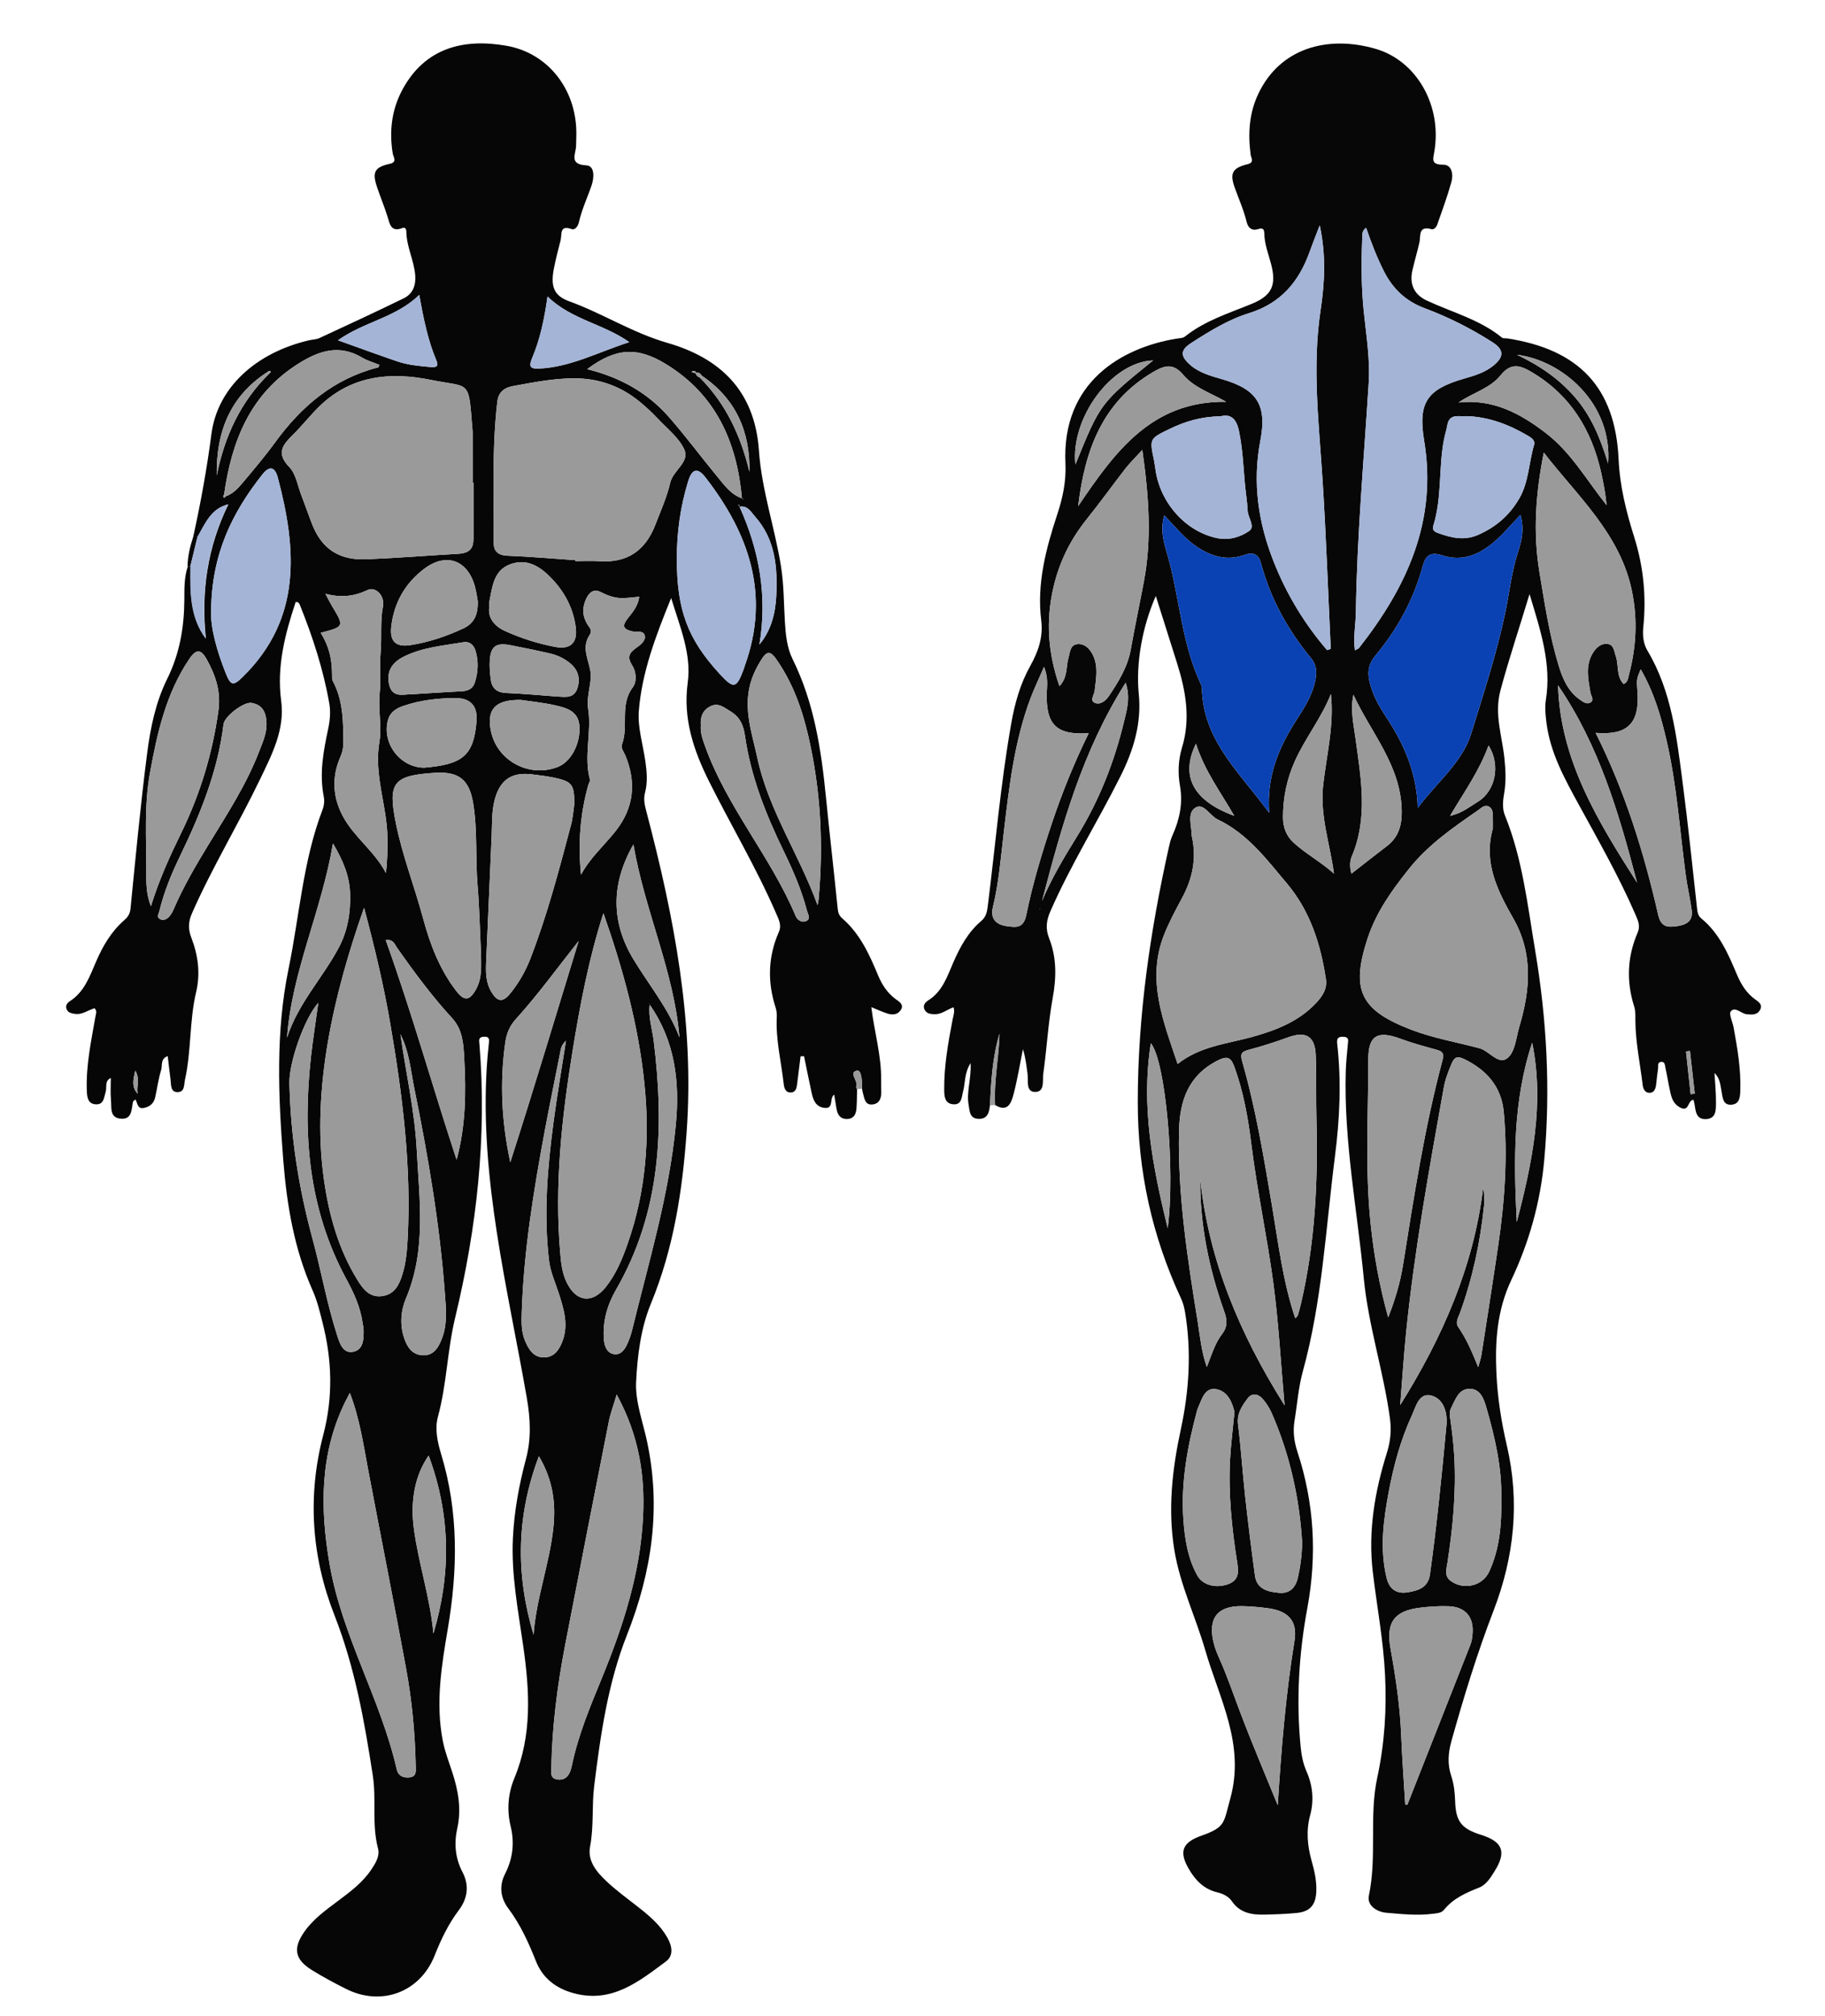 <?xml version="1.0" encoding="utf-8"?>
<svg version="1.1" id="Layer_1" xmlns="http://www.w3.org/2000/svg" xmlns:xlink="http://www.w3.org/1999/xlink" x="0px" y="0px" viewBox="165 135 670 740" xml:space="preserve"> <style type="text/css"> .st1{fill:#070606;} 	.st2{fill:#080707;} 	.st3{fill:#9A9A9A;} 	.st4{fill:#0A42B3;} 	.st5{fill:#B41F1E;} 	.quadriceps{fill:#9A9A9A;}.gluteusmaximus{fill:#9A9A9A;}.tricepsbrachii{fill:#9A9A9A;}.pectoralismajor{fill:#9A9A9A;}.palmarislongus{fill:#9A9A9A;}.epigastrium{fill:#9A9A9A;}.pyramidalis{fill:#9A9A9A;}.bicepsbrachii{fill:#9A9A9A;}.bicepsbrachii{fill:#a3b4d6;}.deltoids{fill:#9A9A9A;}.gastrocnemius{fill:#9A9A9A;}.trapezius{fill:#9A9A9A;}.trapezius{fill:#a3b4d6;}.latissimusdorsi{fill:#0A42B3;}.hamstrings{fill:#9A9A9A;}.obliques{fill:#9A9A9A;}.adductors{fill:#9A9A9A;} </style> <g> <path class="st1" d="M235.95,331.98c2.73-12.45,5.02-24.96,6.66-37.63c2.21-17.06,16.26-29.83,35.75-34.43 		c1.29-0.31,2.72-0.29,3.89-0.83c10.37-4.8,20.74-9.6,31.01-14.62c3.29-1.61,4.47-4.73,4.18-8.4c-0.43-5.49-3.21-10.5-3.26-16.09 		c0-0.62-0.24-1.74-1.51-1.26c-4.21,1.58-4.57-1.54-5.44-4.32c-1.14-3.64-2.62-7.16-3.83-10.78c-1.86-5.54-0.84-7.27,4.81-8.53 		c2.74-0.61,1.17-2.5,0.97-3.76c-1.35-8.31-0.37-16.25,3.69-23.67c8.12-14.82,21.88-18.69,38.03-15.87 		c14.61,2.55,24.67,14.78,25.62,29.78c0.15,2.32,0.02,4.65-0.03,6.98c-0.07,3.03-2.74,6.8,3.77,7.14c3.15,0.16,2.87,4.56,1.96,7.24 		c-1.54,4.56-3.63,8.92-4.69,13.65c-0.31,1.39-1.39,2.95-2.64,2.51c-4.59-1.64-3.54,1.96-4.07,4.06c-0.89,3.54-1.85,7.07-2.52,10.65 		c-1.15,6.19-0.06,9.71,5.6,11.76c12.29,4.45,23.29,11.59,36.05,15.27c19.26,5.55,32.16,17.43,33.68,39.6 		c1,14.53,5.85,28.29,8.11,42.57c1.07,6.77,1,13.58,1.42,20.38c0.29,4.67,0.75,9.35,2.84,13.58c7.88,15.95,10.49,33.14,12.22,50.57 		c1.36,13.73,2.95,27.43,4.34,41.16c0.15,1.46,0.61,2.5,1.67,3.41c6.5,5.62,9.93,13.19,13.13,20.89c1.44,3.45,3.37,6.43,6.42,8.7 		c1.2,0.9,3.2,1.89,1.96,3.95c-1.09,1.8-3.04,1.96-4.88,1.39c-1.87-0.58-3.66-1.43-5.98-2.37c1.11,9.11,3.73,17.76,3.6,26.74 		c-0.02,1.5,0.04,2.99,0.05,4.49c0,2.18-0.62,4.11-3.04,4.47c-2.79,0.42-3.1-1.89-3.61-3.82c-0.17-0.64-0.29-1.3-0.43-1.95 		c0.11-2.54-0.13-6.95-1.81-6.63c-3.34,0.64,0.66,3.85-0.33,5.94c-0.09,0.2,0.22,0.59,0.34,0.89c-0.06,2.32-0.04,4.65-0.21,6.96 		c-0.16,2.16-0.96,3.96-3.54,3.97c-2.49,0.02-3.44-1.64-3.81-3.81c-0.27-1.62-0.53-3.24-0.84-5.14c-1.89,1.35-0.02,5.23-3.53,4.87 		c-3.28-0.34-4.19-2.92-4.77-5.61c-0.97-4.44-1.85-8.91-2.77-13.36c-0.42,0.01-0.85,0.03-1.27,0.04c-0.41,3.3-0.81,6.59-1.24,9.89 		c-0.19,1.5-0.35,3.27-2.26,3.37c-2.24,0.12-2.56-1.86-2.74-3.48c-0.93-8.08-2.93-16.05-2.5-24.27c0.06-1.14-0.09-2.35-0.44-3.43 		c-3.03-9.41-2.79-18.66,1.21-27.75c1.08-2.44-0.03-4.51-0.96-6.66c-7.2-16.65-16.5-32.24-24.6-48.43 		c-5.76-11.53-9.7-23.15-7.91-36.36c1.43-10.49-2.73-20.13-6.08-31.09c-5.75,14.14-10.73,27.32-11.86,41.39 		c-0.49,6.13,1.55,12.47,2.42,18.71c0.53,3.8,0.85,7.58-0.16,11.38c-0.66,2.48-0.03,4.84,0.62,7.32 		c10.1,38.38,17.54,77.05,14.67,117.13c-1.55,21.7-4.75,42.75-13.14,63.1c-3.66,8.87-4.97,19.09-5.41,28.79 		c-0.33,7.08,2.4,14.33,3.95,21.47c5.34,24.59,1.83,48.19-7.32,71.33c-7.02,17.76-9.69,36.61-12.02,55.38 		c-0.91,7.29-0.08,14.83-1.51,22.25c-1.01,5.27,2.35,9.26,5.86,12.6c3.72,3.54,7.93,6.57,11.98,9.75 		c4.07,3.21,7.98,6.54,10.57,11.15c1.7,3.02,2.33,6.54-0.56,8.68c-9.99,7.4-19.88,15.44-33.85,11.66 		c-6.56-1.78-11.39-5.51-13.88-11.77c-2.71-6.82-5.69-13.42-10.13-19.34c-2.91-3.87-3.45-8.3-1.2-12.71 		c2.87-5.59,3.51-11.41,2.05-17.43c-1.47-6.06-0.95-12.12,1.35-17.65c6.59-15.9,5.61-32.11,3.26-48.57 		c-1.88-13.14-4.44-26.23-3.78-39.65c0.48-9.86,2.25-19.48,4.79-28.97c2.01-7.53,1.63-14.84,0.28-22.59 		c-7.02-40.2-17.25-80.06-14.66-121.43c0.18-2.82,0.44-5.63,0.75-8.44c0.16-1.46,0.29-2.64-1.83-2.52c-2.09,0.12-1.74,1.3-1.62,2.73 		c2.77,33.98-0.98,67.41-8.92,100.41c-2.89,11.99-3.07,24.38-6.31,36.3c-1.23,4.51-0.17,9.35,1.18,13.8 		c6.44,21.2,6.09,42.53,2.42,64.16c-2.3,13.56-4.54,27.25-1.8,41.14c0.78,3.96,2.23,7.65,3.46,11.43 		c2.19,6.74,3.41,13.48,1.83,20.59c-1.22,5.49-0.78,10.91,1.9,16.02c2.6,4.96,1.9,9.71-1.36,14.04c-3.83,5.1-6.52,10.73-8.86,16.64 		c-5.34,13.45-19.51,18.74-32.46,12.25c-4.3-2.16-8.57-4.43-12.65-6.97c-6.29-3.92-6.96-8.04-2.64-14.13 		c3.23-4.56,7.7-7.77,12.09-11.07c4.52-3.4,9.1-6.73,12.33-11.52c1.62-2.4,3.3-5.06,2.56-7.86c-2.34-8.82-0.56-17.88-1.91-26.7 		c-3.07-20.05-6.63-39.95-14.11-58.99c-8.45-21.51-9.93-43.81-4.09-66.11c3.66-13.97,3.24-27.43-0.24-41.16 		c-1.02-4.03-1.95-8.02-3.66-11.86c-6.79-15.24-9.5-31.52-10.79-47.94c-1.83-23.41-2.82-46.98,1.95-70.13 		c4.02-19.48,5.27-39.57,12.46-58.37c0.61-1.59,0.77-3.26,0.45-4.91c-1.65-8.37-0.13-16.53,1.61-24.67 		c0.67-3.12,0.99-6.28,0.44-9.42c-2.19-12.49-6.09-24.48-10.82-36.21c-0.25-0.63-0.64-1.17-1.54-1.02 		c-3.88,11.77-7.01,23.55-5.3,36.32c1.4,10.49-3.45,19.75-7.87,28.93c-7.93,16.47-17.46,32.12-24.84,48.87 		c-1.39,3.15-1.52,5.81-0.29,9.02c2.48,6.45,3.41,13.12,1.76,20.04c-2.5,10.53-1.72,21.49-4.07,32.06 		c-0.42,1.89-0.04,4.59-2.68,4.62c-2.75,0.03-2.38-2.69-2.63-4.59c-0.37-2.78-0.67-5.58-1.04-8.62c-2.79,0.97-1.9,3.44-2.4,5.05 		c-1.03,3.31-1.45,6.81-2.24,10.21c-0.5,2.14-1.98,3.35-4.16,3.77c-2.39,0.46-2.25-1.87-3.05-3.13c-0.48,0.44-0.85,0.61-0.9,0.85 		c-0.59,2.84-0.28,6.69-4.69,6.2c-3.95-0.44-3.13-4.15-3.39-6.78c-0.25-2.62-0.06-5.28-0.06-8.15c-2.37,1.08-1.37,3.36-1.88,5.02 		c-0.61,2.01-0.63,4.76-3.52,4.66c-3.03-0.11-3.33-2.57-3.42-5.1c-0.32-9.24,1.62-18.19,3.19-27.19c0.16-0.93,0.65-1.93-0.32-2.98 		c-2.4,0.63-4.58,2.55-7.4,2.04c-1.18-0.22-2.32-0.39-2.86-1.65c-0.59-1.36,0.24-2.37,1.17-2.97c5.42-3.5,7.34-9.27,9.71-14.73 		c2.48-5.71,5.58-10.95,10.34-15.09c1.25-1.09,2.03-2.26,2.22-4.17c1.89-19,3.66-38.02,6.1-56.96c1.2-9.35,3.12-18.77,7.34-27.3 		c4.56-9.21,6.25-18.81,6.32-28.93c0.03-4.13-0.12-8.33,1.27-12.35c0.34,0.01,0.67,0.01,1.01,0.02c-0.06,9.18-0.32,18.4,5.63,26.41 		c-1.83-17.29,0.63-33.76,8.3-49.35c0.03,0.02,0.05,0.04,0.08,0.06c-6.39,1.46-8.54,6.98-11.35,11.86 		C237,331.95,236.48,331.96,235.95,331.98z M420.47,272.05c0.08,0.92,0.85,1.19,1.49,1.58c9.6,9.64,15.04,21.48,18.17,34.53 		c0.3-14.82-5.03-26.83-17.52-35.29c-0.44-0.82-1.07-1.27-2.04-0.97c-0.17-0.8-0.76-0.78-1.36-0.67c-0.12,0.02-0.21,0.21-0.31,0.32 		C419.42,271.72,419.94,271.88,420.47,272.05z M263.25,271.51c-13.82,8.89-18.95,22.11-18.67,38.01 		c2.84-14.34,8.72-27.08,19.27-37.4c0.22-0.21,0.65-0.56,0.62-0.6C264.09,270.97,263.66,271.14,263.25,271.51z M436.37,321.01 		c0.02-0.22,0.05-0.45,0.07-0.67c-0.14,0-0.28,0-0.42,0c0.15,0.2,0.31,0.4,0.46,0.6c7.31,16.13,10.29,32.9,7.32,50.62 		c4.38-5.27,5.88-11.52,6.19-17.97c0.5-10.44-0.39-20.69-7.81-29.01C440.68,322.9,439.42,320.35,436.37,321.01z M403.49,503.72 		c-0.05-0.11-0.08-0.24-0.16-0.33c-0.04-0.05-0.15-0.05-0.23-0.07c0.15,0.11,0.3,0.22,0.45,0.33c-0.63,4.55,0.88,8.9,1.43,13.32 		c3.93,31.79,2.74,62.74-13.84,91.44c-3.2,5.54-4.94,11.64-4.44,18.16c0.18,2.39,1,4.95,3.6,5.43c2.67,0.49,4.12-1.73,5.09-3.94 		c0.67-1.52,1.23-3.1,1.63-4.71c6.1-24.98,13.6-49.65,16.08-75.43C414.63,532.07,412.84,517.12,403.49,503.72z M437.48,317.93 		c0.07,0.13,0.13,0.27,0.23,0.38c0.03,0.03,0.17-0.03,0.26-0.06c-0.19-0.07-0.38-0.14-0.57-0.22c-1.85-20.7-9.48-38.12-27.95-49.41 		c-10.48-6.41-18.38-5.98-28.88,1.88c11.8,2.9,21.93,8.43,29.82,17.36c6.26,7.09,11.88,14.74,17.91,22.03 		C430.9,313.03,433.3,316.52,437.48,317.93z M247.92,317.14c2.63-0.92,4.46-2.9,6.15-4.92c4.05-4.84,8.16-9.67,11.87-14.77 		c9.68-13.31,21.57-23.45,37.88-27.6c0.16-0.04,0.23-0.45,0.47-0.93c-2.17-0.89-4.43-1.51-6.37-2.67 		c-8.33-4.96-15.72-2.57-23.25,2.15c-17.83,11.17-24.62,28.45-27.39,48.11c-0.34,0.4-0.53,0.83,0.01,1.19 		C247.34,317.74,247.7,317.33,247.92,317.14z M338.81,312.18c-0.1,0-0.19,0-0.29,0c0-6.14,0.01-12.29-0.01-18.43 		c0-0.99-0.15-1.99-0.22-2.98c-1.24-16.57-1.08-13.49-14.91-16.3c-15.17-3.09-29.52-1.7-41.27,9.82c-3.31,3.25-6.18,6.95-9.48,10.21 		c-3.72,3.67-6.44,6.77-1.43,11.91c2.46,2.53,3.08,6.88,4.45,10.43c1.38,3.55,2.6,7.17,4,10.72c3.52,8.94,9.96,13.11,19.72,12.72 		c11.29-0.45,22.53-1.37,33.8-2.01c4.18-0.24,5.66-1.86,5.65-5.67C338.8,325.79,338.81,318.98,338.81,312.18z M376.23,340.6 		c0,0.12,0,0.23,0.01,0.35c2.99,0,5.99-0.17,8.96,0.03c10.22,0.7,16.8-4.07,20.39-13.36c1.98-5.11,4.24-10.19,5.48-15.49 		c1.07-4.54,7.24-7.53,5.14-12.16c-1.97-4.34-6.28-7.65-9.69-11.28c-2.04-2.18-4.24-4.23-6.54-6.13c-7.05-5.83-15.15-8.74-24.36-8.7 		c-7.54,0.03-14.85,1.51-22.22,2.83c-3.57,0.64-5.43,2.47-5.82,5.75c-2.03,17.23-1.21,34.54-1.32,51.82 		c-0.02,3.14,1.7,4.58,5.09,4.71C359.66,339.31,367.94,340.03,376.23,340.6z M386.53,470.18c-5.38,16.72-8.62,33.79-11.39,50.98 		c-3.92,24.33-6.59,48.72-4.5,73.4c0.32,3.79,0.69,7.63,2.4,11.14c3.51,7.2,9.36,7.94,14.34,1.71c3.79-4.74,6.07-10.31,8.05-15.96 		c6.65-19,8.19-38.52,6.17-58.48C399.43,511.37,393.7,490.66,386.53,470.18z M298.66,468.18c-11.36,32.27-19.19,66.67-14.86,98.84 		c1.81,13.43,5.34,26.39,12.59,38.05c2.07,3.33,4.56,6.36,9.14,5.61c4.46-0.73,6.09-4.28,7.23-8.02c1.27-4.15,1.66-8.45,1.89-12.78 		c1.43-26.73-1.88-53.05-6.4-79.31C305.86,496.68,302.62,483.03,298.66,468.18z M293.44,646.26c-0.99,1.91-1.47,2.78-1.9,3.67 		c-9.16,18.97-9.02,38.79-5.57,58.99c4.52,26.43,18.79,49.64,24.71,75.61c0.5,2.2,2.35,3.12,4.64,2.85c2.67-0.32,2.34-2.33,2.3-4.15 		c-0.24-11.98-1.35-23.9-3.51-35.66c-4.5-24.48-9.36-48.9-14-73.36C298.39,665.1,297.1,655.91,293.44,646.26z M391.4,646.86 		c-1.24,4.19-2.3,6.95-2.87,9.8c-5.4,27.35-10.78,54.72-16.05,82.1c-2.86,14.86-4.79,29.84-5.08,44.99 		c-0.03,1.76-0.52,3.91,2.08,4.36c2.52,0.44,4.12-0.83,4.93-3.17c0.22-0.63,0.4-1.27,0.53-1.92c2.31-11.12,6.68-21.55,10.96-31.98 		c7.86-19.15,14.2-38.66,15.18-59.54C401.81,676.31,399.52,661.75,391.4,646.86z M375.83,430.22c0.04-7.33-0.74-8.41-7.74-9.85 		c-2.6-0.53-5.25-0.83-7.88-1.16c-7.37-0.91-11.66,2.06-13.58,9.28c-1.17,4.4-0.95,8.9-1.14,13.38 		c-0.64,15.44-1.38,30.88-2.02,46.32c-0.15,3.66-0.13,7.32,1.8,10.66c2.3,3.97,4.31,4.23,7.12,0.72c3.03-3.78,5.47-7.96,7.23-12.47 		c6.27-16.12,10.64-32.83,15.06-49.52C375.31,435.19,375.46,432.68,375.83,430.22z M341.61,485.51c-0.43-8.9-0.59-17.22-1.28-25.5 		c-0.85-10.11,0.04-20.32-1.65-30.36c-1.44-8.59-5.4-11.56-14.09-11c-15.27,1-17.26,3.54-14.26,18.48c2.4,11.92,6.85,23.26,10,34.97 		c2.56,9.5,6.06,18.67,12.15,26.6c2.97,3.87,4.92,3.67,7.29-0.61C342.07,493.93,341.6,489.38,341.61,485.51z M242.5,359.47 		c-0.22,5.94,2.09,14.41,5.37,22.63c1.89,4.74,2.83,4.71,6.36,1.23c21.58-21.28,19.71-46.69,12.79-72.91 		c-1.12-4.23-3.1-4.57-5.76-1.2C250.35,323.07,242.63,338.25,242.5,359.47z M413.48,340.18c0.01,18.71,3.99,29.39,15.73,42.17 		c5.17,5.63,6.15,5.43,8.82-1.76c0.17-0.47,0.29-0.95,0.46-1.42c9.31-25.92,1.5-48.28-14.45-68.87c-2.93-3.78-4.95-3.35-6.41,1.38 		C414.79,320.94,413.46,330.47,413.48,340.18z M282.75,367.26c3.04,5.04,4.14,9.37,4.16,15.66c0,0.66-0.06,1.42,0.23,1.96 		c3.22,6.03,3.81,12.45,3.87,19.2c0.03,2.99,0.35,5.58-0.95,8.5c-3.3,7.4-3.02,14.92,0.86,22.1c4.17,7.71,11.68,12.84,15.75,20.76 		c0.57-4.56,0.61-8.81,0.56-13.06c-0.15-11.75-5.05-22.93-2.93-35.2c0.94-5.47-0.53-11.7,0.09-17.78c0.5-4.94-0.09-9.98,0.36-15.12 		c0.46-5.39-0.23-10.97,0.83-16.63c0.78-4.15-2.8-7.42-5.57-6.1c-4.78,2.28-9.62,2.95-15.54,1.4c1.11,2.08,1.67,3.25,2.34,4.36 		C291.44,364.99,291.45,364.99,282.75,367.26z M378.31,456.06c3.33-6.29,8.59-10.78,12.77-16.12c6.68-8.54,7.58-17.78,3.49-27.67 		c-0.56-1.35-1.75-2.61-1.18-4.2c2.43-6.68-0.95-14.36,3.9-20.78c1.61-2.13,1.28-5.79-0.25-8.17c-2-3.1-0.88-4.6,1.57-6.35 		c1.46-1.04,3.38-2.51,3.14-4.25c-0.32-2.32-2.97-1.41-4.58-1.77c-3.46-0.78-3.91-2.03-1.65-4.86c1.78-2.23,3.75-4.54,4.16-7.85 		c-2.58,0.19-4.88,0.6-7.15,0.46c-2.48-0.16-4.82-1.08-7.08-2.22c-2.51-1.27-4.12,0.22-5.18,2.36c-1.58,3.21-1.51,6.42,0.36,9.5 		c0.75,1.23,2,2.17,0.84,3.92c-2.98,4.47-0.6,8.55,0.26,13.13c0.79,4.24-1.58,9-0.8,14c1.34,8.55-1.69,17.33,0.65,25.97 		c0.15,0.53-0.4,1.24-0.58,1.88C377.96,433.82,377.17,444.78,378.31,456.06z M220.41,467.62c3-9.78,7.01-18.49,11.22-27.12 		c6.89-14.15,11.37-28.98,13.55-44.6c0.99-7.08-1.04-13.06-4.33-18.96c-2.03-3.65-3.8-3.83-6.28-0.17 		c-8.62,12.7-11.87,27.34-14.52,41.95c-2.15,11.84-1.32,24.05-1.33,36.1C218.71,458.9,218.59,463.03,220.41,467.62z M465.13,467.21 		c0.13-0.61,0.31-1.21,0.37-1.82c1.89-20.33,0.83-40.49-3.78-60.38c-2.34-10.07-5.83-19.73-11.9-28.29 		c-1.92-2.7-3.27-2.76-5.06,0.02c-1.91,2.96-3.45,6.05-4.35,9.46c-2.47,9.3,0.72,18.09,2.62,26.94 		C447.13,432.31,458.42,448.67,465.13,467.21z M281.86,503.05c-5.36,6.14-10.77,22.13-10.61,29.48c0.42,19.36,3.36,38.31,8.44,56.99 		c3.22,11.85,5.33,23.99,9.11,35.69c0.95,2.93,2.15,6.85,6.1,5.89c3.56-0.86,3.65-4.72,3.58-7.97c-0.02-0.82-0.24-1.64-0.35-2.46 		c-0.8-5.86-3.2-11.07-6-16.24c-13.93-25.72-16.11-53.37-12.94-81.81C279.91,516.27,280.92,509.94,281.86,503.05z M262.85,400.71 		c-0.04-3.82-1.21-6.96-5.45-7.72c-2.84-0.51-9.98,4.88-10.35,7.88c-2.11,17.42-8.68,33.34-16.24,48.95 		c-3.04,6.29-5.64,12.77-7.3,19.58c-0.25,1.04-1.21,2.3,0.37,3.02c1.19,0.54,2.38-0.09,3.17-0.92c0.77-0.82,1.32-1.9,1.78-2.95 		c3.64-8.42,8.28-16.29,13.05-24.09c6.68-10.91,13.66-21.66,18.27-33.69C261.4,407.53,262.89,404.33,262.85,400.71z M422.28,401.26 		c-0.22,2.66,0.69,5.16,1.59,7.67c8.03,22.38,24.07,40.48,33.23,62.26c0.61,1.46,2.14,2.49,3.66,1.96c2.1-0.74,0.82-2.63,0.5-3.85 		c-2.01-7.74-5.2-15.03-8.69-22.2c-6.48-13.34-11.89-27.05-14.04-41.81c-0.58-4-1.75-7.02-5.4-9.22c-2.35-1.42-4.37-3.23-7.21-1.88 		C423.03,395.54,422.04,398.1,422.28,401.26z M312,514.6c2,14.13,5.24,28.08,5.99,42.34c0.96,18.34,3.59,36.81-3.95,54.62 		c-1.87,4.43-2.29,9.39-0.78,14.2c1.1,3.49,2.94,6.57,7.07,6.68c4.02,0.11,5.71-3,6.93-6.19c2.09-5.46,1.46-11.18,1.04-16.79 		c-1.87-25.21-6.14-50.07-11.16-74.81C315.76,527.9,315.23,520.9,312,514.6z M306.61,480.05c9.61,26.69,17.19,53.86,26.02,80.62 		c3.34-12.31,3.5-24.61,2.82-36.91c-0.29-5.21-0.47-10.7-4.39-14.97c-7.44-8.1-13.96-16.91-20.28-25.89 		C309.9,481.66,309.5,479.67,306.61,480.05z M352.34,561.58c8.71-27.05,16.78-54.12,25.1-81.2c-7.72,9.72-14.87,19.64-23.09,28.71 		c-2.24,2.47-3.37,5.22-3.83,8.43C348.4,532.3,349.17,546.97,352.34,561.58z M372.79,516.97c-1.83,1.74-1.89,3.09-2.14,4.37 		c-1.89,9.6-3.88,19.18-5.67,28.8c-4.1,22.03-7.71,44.13-8.44,66.59c-0.11,3.49-0.19,7.01,1.18,10.32c1.32,3.18,3.17,6.22,7.01,6.18 		c3.8-0.04,5.7-2.95,6.88-6.28c2.08-5.89,0.37-11.48-1.4-17.03c-1.31-4.11-3.17-8.05-3.67-12.39c-1.98-17.12-0.55-34.14,1.73-51.11 		C369.55,536.9,371.17,527.43,372.79,516.97z M344.56,358.29c-0.3,3.35,1.67,6.4,5.81,8.29c5.93,2.7,12.07,4.64,18.46,5.86 		c5.53,1.05,8.26-1.44,7.54-7.15c-0.86-6.8-3.9-12.69-8.56-17.66c-4.15-4.42-9.02-7.86-15.41-5.55c-6.12,2.21-6.64,8.15-7.7,13.53 		C344.6,356.09,344.64,356.6,344.56,358.29z M340.4,355.68c-0.21-1.11-0.48-3.44-1.12-5.66c-2.73-9.49-10.48-12.25-18.41-6.34 		c-7.12,5.31-11.27,12.59-12.24,21.43c-0.59,5.37,1.77,7.5,7.07,6.67c6.76-1.06,13.2-3.23,19.4-6.13 		C338.84,363.91,340.53,360.94,340.4,355.68z M356.22,391.9c-9.49-0.15-12.53,3.51-11.03,11.24c2.14,11.04,14.07,17.5,24.63,13.34 		c4.8-1.89,8.29-8.48,7.91-14.86c-0.33-5.63-4.74-6.8-8.93-7.74C364.14,392.83,359.34,392.38,356.22,391.9z M320.72,416.77 		c13.92-1.19,18.16-4.23,19.22-16.96c0.47-5.67-2.16-8.61-7.77-8.59c-6.45,0.02-12.9,0.77-19.06,2.87c-2.52,0.86-4.81,2.18-5.64,5.1 		C305.06,407.69,311.85,416.73,320.72,416.77z M270.38,515.89c3.94-12.49,13.05-21.88,19.01-33.11c3.24-6.11,4.37-12.86,4.14-19.79 		c-0.21-6.32-2.45-11.94-6.29-18.41C283.03,469.55,272.15,491.53,270.38,515.89z M397.54,444.94c-8.36,14.62-8.16,28.69,0.06,42.25 		c5.72,9.43,12.84,18.02,16.85,28.58C412.43,491.41,401.67,469.27,397.54,444.94z M369.61,390.66c2.97,0.16,6.18,0.76,7.4-3.15 		c1.17-3.77,0.09-6.86-2.96-9.27c-2.11-1.67-4.54-2.8-7.14-3.39c-4.84-1.12-9.71-2.11-14.59-3.05c-5.21-1-7.17,0.41-7.51,5.56 		c-0.15,2.29,0.06,4.64,0.34,6.93c0.39,3.22,2.13,4.9,5.61,5.05C357.05,389.6,363.32,390.2,369.61,390.66z M360.89,735.02 		c0.94-13.33,5.81-25.91,7.24-39.1c0.98-9.01-0.06-17.58-5.29-26.43C354.38,691.86,354.41,713.32,360.89,735.02z M315.56,389.86 		c6.95-0.43,13.07-0.84,19.18-1.16c2.24-0.12,3.87-1.03,4.56-3.15c1.25-3.87,1.45-7.82,0.26-11.74c-0.65-2.16-2.2-3.47-4.47-3.08 		c-7.48,1.28-15.16,1.85-22.08,5.4c-4.15,2.13-6.24,5.43-5.13,10.17C309.05,391.27,313.09,389.79,315.56,389.86z M322.37,669.26 		c-5.01,7.13-6.81,16.58-5.42,26.89c1.74,12.92,6,25.37,7.16,38.44C330.6,712.8,330.51,691.23,322.37,669.26z M289.08,259.9 		c7.7,2.75,14.66,5.31,21.67,7.71c3.95,1.35,8.11,1.73,12.24,2.1c1.62,0.14,3.28,0.11,2.26-2.3c-3.16-7.45-4.75-15.34-6.34-24.16 		C310.3,251.63,298.72,253.02,289.08,259.9z M366.01,243.83c-1.19,8.43-2.74,15.74-5.67,22.63c-1.42,3.35-0.48,3.97,2.78,3.81 		c11.51-0.59,21.48-6.03,32.91-9.69C386.35,253.77,374.75,252.34,366.01,243.83z M214.66,527.93c-0.8,3.5-1.36,6.15,0.9,8.52 		C214.95,533.89,216.57,531.26,214.66,527.93z"/> 	<path class="st2" d="M528.42,540.7c-0.25,2.67-0.91,5.12-4.27,4.97c-3.25-0.15-3.16-2.95-3.55-5.16c-0.86-4.82,1.06-9.54,0.72-15.3 		c-2.31,3.67-1.91,7.16-2.73,10.29c-0.58,2.19-0.42,5.16-3.76,4.81c-3.02-0.32-3.17-2.94-3.19-5.36c-0.08-8.7,1.45-17.22,3.08-25.71 		c0.28-1.46,0.87-2.87,0.36-4.53c-2.34,0.77-4.31,2.59-6.88,2.54c-1.48-0.03-3.1-0.14-3.82-1.78c-0.68-1.55,0.39-2.65,1.48-3.34 		c5.17-3.28,6.91-8.8,9.15-13.94c2.49-5.7,5.41-11.06,10.22-15.15c1.65-1.4,2.11-3.09,2.37-5.19c2.82-22.43,4.71-44.98,8.64-67.27 		c1.31-7.43,3.31-14.59,7.01-21.19c2.9-5.18,4.77-10.52,4.01-16.61c-1.68-13.57,1.75-26.45,5.93-39.11 		c2.01-6.08,3.26-12.11,2.96-18.52c-1.42-29.87,20.65-42.49,40.57-45.82c1.13-0.19,2.5-0.16,3.31-0.81 		c7.3-5.82,16.07-8.53,24.52-11.99c7.43-3.05,9.14-6.88,7.09-14.65c-0.97-3.69-2.42-7.28-2.48-11.15c-0.03-1.9-0.72-2.13-2.4-1.6 		c-2.19,0.68-3.57-0.56-4.06-2.58c-1.06-4.38-2.89-8.47-4.4-12.68c-1.93-5.34-0.81-7.25,4.74-8.61c2.58-0.63,1.26-2.31,1.11-3.45 		c-1.03-7.74-0.58-15.24,2.83-22.42c7.86-16.54,25.09-21.61,42.93-16.5c15.22,4.36,24.49,20.88,21.69,37.61 		c-0.5,2.99-1.37,4.94,3.26,4.95c3.22,0.01,3.74,3.64,3,6.31c-1.46,5.26-3.37,10.41-5.17,15.57c-0.32,0.93-1.15,2.07-2.15,1.79 		c-4.98-1.37-3.88,2.43-4.45,4.95c-0.78,3.4-1.78,6.74-2.56,10.14c-1.15,5.05,0.58,8.91,5.29,11.11c9.29,4.34,19.44,6.94,27.6,13.61 		c0.43,0.35,1.29,0.18,1.94,0.28c26.25,4.05,39.65,17.96,40.87,44.34c0.46,10.02,2.82,19.33,5.74,28.61 		c3.4,10.83,4.47,21.78,3.33,32.99c-0.32,3.1-0.01,6.09,1.54,8.69c8.87,14.89,10.71,31.66,12.88,48.29c2,15.33,3.6,30.71,5.29,46.08 		c0.17,1.54,0.32,2.87,1.63,3.94c6.55,5.37,9.8,12.9,12.97,20.41c1.52,3.61,3.42,6.79,6.62,9.15c1.26,0.93,3.07,1.93,1.92,3.98 		c-1.07,1.91-2.97,1.75-4.86,1.57c-2.08-0.19-4.22-2.95-5.85-1.08c-0.83,0.95,0.63,3.86,1,5.89c1.41,7.69,2.74,15.39,2.47,23.27 		c-0.08,2.51-0.33,4.98-3.38,5.14c-2.98,0.15-3.08-2.63-3.47-4.64c-0.47-2.46-0.52-5.01-2.63-7.01c0.2,3.63,0.59,7.26,0.55,10.88 		c-0.03,2.57,0.16,5.83-3.6,6.05c-3.73,0.21-3.85-2.92-4.29-5.56c-0.08-0.47-0.2-0.94-0.33-1.51c-2.24-0.01-1.5,4.45-4.72,2.92 		c-2.45-1.17-3.26-3.21-3.78-5.5c-0.69-3.08-1.19-6.2-1.86-9.29c-0.19-0.87-0.13-2.22-1.57-2.07c-1.46,0.15-0.98,1.5-1.11,2.37 		c-0.3,1.97-0.47,3.96-0.71,5.95c-0.19,1.61-0.75,3.13-2.61,3.03c-1.5-0.08-2.17-1.46-2.33-2.86c-0.94-7.92-2.64-15.75-2.68-23.77 		c-0.01-1.65,0.08-3.4-0.41-4.94c-2.95-9.27-2.6-18.36,1.26-27.27c1.07-2.48,0.07-4.52-0.86-6.66c-6.03-13.9-13.52-27.04-20.78-40.3 		c-5.19-9.49-10.45-18.97-11.84-29.94c-0.35-2.79-0.67-5.71-0.23-8.44c2.12-13.17-1.89-25.32-6-38.87 		c-3.79,12.58-7.59,23.83-10.68,35.37c-2.34,8.76,0.64,16.75,1.48,25.06c0.42,4.17,0.63,8.27-0.07,12.42 		c-0.47,2.79-0.86,5.69,0.24,8.39c6.46,15.89,8.28,32.79,11.09,49.49c4.3,25.55,5.67,51.23,3.34,77.03 		c-1.39,15.34-5.52,30.13-12.1,44.02c-5.26,11.13-6.01,22.66-5.44,34.53c0.42,8.83,1.8,17.56,3.8,26.13 		c4.85,20.8,2.73,40.97-4.87,60.69c-6.04,15.68-10.94,31.7-15.46,47.86c-1.2,4.29-1.52,8.44-0.09,12.73c1,3,1.35,6.13,1.45,9.32 		c0.23,7.5,2.34,10.11,9.52,12.37c8,2.52,9.39,6.24,4.98,13.32c-1.51,2.42-3.08,5.01-5.76,6.07c-4.84,1.91-9.46,3.95-12.84,8.14 		c-0.98,1.21-2.65,1.25-4.15,1.44c-5.66,0.73-11.3,0.1-16.92-0.37c-3.64-0.3-7.25-2.71-6.5-6.27c3.03-14.37,0.05-29.26,3.06-43.24 		c2.75-12.76,3.51-25.22,2.87-37.99c-0.63-12.63-3-25.07-4.49-37.6c-1.77-14.95,0.72-29.51,5.18-43.74 		c1.32-4.22,1.71-8.21,1.11-12.66c-2.35-17.31-7.93-34.02-9.6-51.41c-2.44-25.3-7.36-50.39-6.61-75.97c0.1-3.32,0.46-6.63,0.76-9.93 		c0.12-1.36,0.52-2.63-1.65-2.72c-2.1-0.09-2.46,0.75-2.25,2.65c1.57,13.8,0.92,27.55-0.84,41.3c-3.37,26.36-4.66,53.02-11.78,78.84 		c-1.63,5.89-2.06,12.12-3.06,18.19c-0.63,3.85-0.17,7.54,1.05,11.27c6.2,18.86,7.28,37.93,3.64,57.56 		c-3.1,16.7-4.09,33.67-2.45,50.68c0.3,3.14,0.87,6.19,2.17,9.15c2.27,5.16,2.82,10.6,1.33,16.09c-1.53,5.66-1.01,11.19,0.54,16.73 		c1.04,3.69,1.89,7.4,1.72,11.29c-0.22,4.9-2.27,7.36-7.19,7.84c-3.97,0.39-7.96,0.52-11.95,0.61c-4.63,0.1-8.93-0.64-11.85-4.91 		c-1.26-1.84-3.35-2.78-5.46-3.29c-4.92-1.21-8-4.48-10.41-8.66c-3.61-6.24-2.34-9.61,4.6-12.07c9.02-3.2,8.18-4.65,10.68-13.66 		c5.53-19.94-4.06-36.74-9.18-54.44c-3.54-12.25-9.21-23.86-11.32-36.59c-2.5-15.03-0.83-29.79,2.35-44.54 		c3.04-14.08,3.93-28.32,1.6-42.64c-0.29-1.78-0.72-3.61-1.48-5.24c-10.68-22.94-15.96-46.84-15.93-72.35 		c0.03-31.66,4.55-62.59,11.4-93.32c0.32-1.45,0.67-2.94,1.28-4.29c2.65-5.87,3.95-11.8,2.8-18.37c-0.79-4.55-0.64-9.37,0.73-13.87 		c3.28-10.69,1.41-20.98-1.84-31.24c-2.54-8.03-5.08-16.06-7.75-24.51c-4.97,11.29-7.37,24.73-6.25,35.94 		c1.08,10.85-1.96,20.72-6.72,30.23c-8.33,16.63-18.23,32.44-25.72,49.52c-1.49,3.4-1.89,6.38-0.47,9.98 		c2.82,7.13,2.67,14.46,1.28,22.06c-1.66,9.11-2.13,18.44-3.44,27.63c-0.35,2.45,0.73,6.87-3.21,6.67 		c-3.24-0.16-2.22-4.22-2.57-6.72c-0.42-2.95-0.7-5.92-1.69-8.97c-1.12,5.53-2.01,11.12-3.44,16.56c-0.83,3.17-2.13,6.77-6.78,3.93 		c-0.5-8.78,1.4-17.41,1.62-26.16C529.35,523.02,528.86,531.86,528.42,540.7z M698.42,434.16c3.44-0.91,6.21-3.09,9.16-4.9 		c6.43-3.95,8.43-13.49,3.9-20.63c-3.37,9.26-8.84,16.92-13.63,24.98c-0.15,0.3-0.31,0.6-0.46,0.9 		C697.74,434.39,698.08,434.28,698.42,434.16z M597.33,525.53c8.26-6.57,18.08-7.37,27.29-9.92c8.74-2.43,17.07-5.61,23.49-12.41 		c2.35-2.49,4.21-5.22,3.66-8.88c-1.94-12.85-5.81-24.95-14.33-35.08c-7.47-8.87-14.45-18.28-25.4-23.46 		c-2.85-1.35-5.12-6.17-8.12-4.37c-3.24,1.95-1.42,6.73-1.41,10.32c0,0.16,0.05,0.33,0.09,0.49c1.73,7.84,0.22,15.14-3.52,22.15 		c-2.42,4.54-4.91,9.1-6.78,13.88C585.88,494.69,592.06,509.81,597.33,525.53z M713.08,439.03c0-1.33,0.02-2.66-0.01-3.99 		c-0.03-1.5,0.04-3.21-1.47-4c-1.61-0.84-2.78,0.54-3.98,1.37c-9.13,6.32-18.21,12.55-25.3,21.43 		c-6.29,7.87-12.03,15.85-15.22,25.52c-6.26,19.01-2.72,26.44,16.06,33.61c8.11,3.1,16.66,4.54,24.99,6.78 		c3.71,1,7.03,6.43,10.43,3.48c2.71-2.34,3.04-7.52,4.23-11.5c4.01-13.46,5.08-26.8-2.24-39.62 		C714.7,461.84,709.52,451.43,713.08,439.03z M652.21,373.62c0.45-0.16,0.89-0.31,1.34-0.47c-0.97-20.56-1.69-41.14-2.99-61.69 		c-1.32-20.87-3.9-41.63-0.74-62.63c1.47-9.8,2.09-19.92-0.31-31.13c-1.55,4.05-2.71,6.91-3.75,9.82 		c-3.91,10.93-10.61,18.83-22.19,22.42c-7.62,2.36-14.49,6.61-21.21,10.93c-3.94,2.54-4.14,4.62-0.72,7.78 		c3.41,3.15,7.77,4.3,12.1,5.56c12.78,3.71,16.48,9.43,13.96,22.56c-2.95,15.38-0.76,30.1,4.92,44.43 		C637.33,353.11,643.87,363.94,652.21,373.62z M662.42,373.7c0.76-0.44,1.26-0.57,1.51-0.89c17.53-22.32,28.79-46.59,23.91-76.01 		c-2.33-14.03,0.98-18.92,14.78-22.87c3.85-1.1,7.69-2.26,10.82-4.89c3.85-3.25,3.64-5.77-0.6-8.48 		c-7.87-5.03-16.18-9.21-24.92-12.47c-6.76-2.52-11.54-7.04-14.77-13.37c-2.63-5.16-4.71-10.56-6.61-16.11 		c-1.71,1.13-1.39,2.79-1.45,4.19c-0.34,8.81-0.33,17.61,0.57,26.41c0.9,8.76,2.37,17.49,1.82,26.33 		c-1.75,28.03-4.3,56.02-4.71,84.13C662.71,364.24,661.75,368.79,662.42,373.7z M685.49,431.58c6.68-9.16,16.27-16.5,19.63-27.35 		c4.48-14.51,9.25-29.05,12.4-43.89c1.61-7.58,2.37-15.36,4.8-22.82c1.32-4.04,2.35-8.19,0.87-13.56c-3.26,3.43-5.8,6.43-8.68,9.06 		c-5.68,5.2-12.26,8.4-20.04,5.82c-4.45-1.48-6.15,0.2-7.18,4c-3.33,12.23-9.26,23.09-17.36,32.79c-2.28,2.73-3.01,5.5-2.23,9.19 		c1.11,5.23,3.69,9.57,6.53,13.89C680.73,408.61,685.19,419.2,685.49,431.58z M592.43,324.16c-1.64,5.78,0,10.35,1.29,14.94 		c4.38,15.58,5.08,32.1,12.13,47c0.47,1,0.41,2.28,0.48,3.44c1.23,18.15,14.23,29.55,24.62,43.82c-1.02-13.47,3.53-24.02,9.94-33.98 		c3.06-4.76,6.13-9.47,7.09-15.24c0.47-2.81,0.23-5.26-1.61-7.49c-8.56-10.39-14.97-21.9-18.45-34.99 		c-0.79-2.96-2.55-4.23-6.01-2.98c-6.46,2.33-12.4,0.57-17.89-3.24C599.76,332.49,596.56,328.44,592.43,324.16z M707.68,636.79 		c0.52-1.94,0.99-3.19,1.19-4.49c2.07-13.3,4.16-26.6,6.12-39.92c2.4-16.31,3.59-32.71,2.08-49.18 		c-0.86-9.28-6.24-15.46-14.48-19.44c-2.2-1.06-3.51-1.09-4.6,1.48c-1.24,2.93-2.39,5.86-2.95,8.97 		c-5.33,29.76-10.73,59.52-13.8,89.63c-0.9,8.83-1.45,17.7-2.19,26.87c15.6-24.94,27.03-51.02,30.5-80.13c0.3,2.4,0.51,4.72,0.27,7 		c-1.4,13.44-4.21,26.58-8.82,39.31c-0.61,1.68-1.85,3.43-0.62,5.21C703.41,626.47,705.46,631.34,707.68,636.79z M636.6,650.83 		c-1.4-15.72-2.19-30.34-4.12-44.81c-2.26-16.94-5.92-33.68-8.03-50.67c-1.23-9.88-2.92-19.7-6.42-29.12 		c-1.25-3.37-2.8-3.59-5.88-2.04c-10.79,5.41-14.06,14.66-14.3,25.91c-0.52,23.74,3.15,47.04,6.9,70.34 		c0.84,5.2,1.27,10.49,3.3,16.31c1.86-4.75,3.05-8.8,5.6-12.1c2.1-2.72,1.89-5.21,0.79-8.3c-5.57-15.66-8.94-31.77-8.8-48.53 		C608.81,597.65,620.03,624.51,636.6,650.83z M731.77,301.13c-2.99,14.84-4.02,29.39-1.59,43.96c1.91,11.46,3.63,22.98,7.02,34.13 		c1.45,4.78,3.39,9.42,7.71,12.5c1.22,0.87,2.66,2,4.06,1.07c1.38-0.92,0.1-2.45-0.1-3.65c-0.83-4.94-1.96-9.87,0.94-14.54 		c1.19-1.91,2.91-3.49,5.23-3.28c2.47,0.23,2.5,2.64,3.15,4.51c1.17,3.34,0.07,7.37,2.9,10.25c1.61-0.78,1.61-2.2,1.93-3.42 		c2.68-10.1,3.23-20.23,1.13-30.56C759.87,330.94,744.17,317.17,731.77,301.13z M584.37,300.13c-2.61,2.86-4.51,4.69-6.12,6.75 		c-4.79,6.15-9.32,12.51-14.21,18.58c-6.05,7.52-10.18,15.89-12.33,25.28c-2.75,12.02-2.03,23.79,2.24,36.11 		c3.16-3.41,2.34-7.15,3.29-10.33c0.6-2.03,0.58-4.77,3.19-5.09c2.72-0.34,4.63,1.62,5.78,3.96c2.1,4.27,1.16,8.76,0.66,13.2 		c-0.17,1.5-1.91,3.51,0.07,4.38c1.93,0.85,3.94-0.71,5.07-2.37c3.59-5.31,6.96-10.74,8.13-17.25c1.49-8.33,3.24-16.61,4.81-24.93 		C587.91,332.73,586.77,317.09,584.37,300.13z M674.63,618.54c2.48-6.3,4.39-12.62,5.44-19.17c4.03-25.25,7.91-50.54,14.52-75.29 		c0.67-2.51-0.07-3.19-2.23-3.79c-4.48-1.23-8.98-2.46-13.33-4.07c-8.34-3.08-11.71-1.16-11.7,7.71 		c0.02,19.95-1.21,39.93,0.82,59.85C669.34,595.51,671.46,607.08,674.63,618.54z M640.52,618.87c0.51-0.56,0.84-0.77,0.93-1.05 		c0.42-1.42,0.82-2.86,1.16-4.31c5.17-22.14,6.27-44.63,5.7-67.27c-0.2-7.97,0.02-15.95-0.27-23.91c-0.26-7.05-3.64-8.98-10.23-6.56 		c-4.67,1.71-9.42,3.23-14.22,4.5c-2.58,0.68-3.42,1.27-2.56,4.28c5.04,17.55,8,35.57,11.04,53.54 		C634.35,591.65,635.98,605.32,640.52,618.87z M750.81,404c10.75,21.5,17.72,43.83,22.93,66.71c0.99,4.36,3.16,4.75,6.69,4.27 		c3.58-0.49,6.2-1.81,5.62-5.97c-0.59-4.27-1.58-8.48-2.16-12.76c-2.23-16.46-3.28-33.09-7.03-49.33 		c-2.08-9.02-4.66-17.88-9.53-26.27c-1.51,3.61-1.52,3.69-1.19,8.06C767.01,400.38,762.68,404.96,750.81,404z M548.3,379.74 		c-2.02,4.66-3.65,8.04-4.97,11.54c-5.96,15.84-7.84,32.53-9.81,49.17c-1.09,9.22-1.81,18.48-4.01,27.55 		c-0.97,4,0.96,6.36,5.04,6.93c3.42,0.48,6.2,0.91,7.21-4.05c2.35-11.54,5.76-22.83,9.51-34.01c3.74-11.14,8.14-22.01,13.42-32.75 		c-11.91,0.76-15.77-3.13-15.4-14.93C549.37,386.6,549.89,383.96,548.3,379.74z M680.89,797.3c0.26,0.03,0.53,0.06,0.79,0.09 		c7.72-19.57,15.45-39.14,23.14-58.73c0.48-1.22,0.66-2.59,0.78-3.91c0.56-6.2-2.57-9.97-8.79-10.2c-3.47-0.13-6.99,0.11-10.44,0.53 		c-9.6,1.17-12.6,5.47-10.88,15c1.89,10.48,3.48,20.98,3.91,31.65C679.74,780.25,680.38,788.77,680.89,797.3z M613.06,287.81 		c-7.09,0.08-13.08,1.9-18.82,4.7c-7.24,3.52-7.23,3.52-5.59,11.42c0.27,1.3,0.42,2.62,0.62,3.93c1.93,12.12,11.22,22.26,22.5,24.64 		c4.37,0.92,8.54-0.35,11.83-2.61c2.31-1.59-0.44-4.85-0.56-7.41c-0.16-3.31-0.71-6.6-1.01-9.9c-0.58-6.44-0.84-12.9-2.16-19.29 		C618.96,288.84,616.99,286.79,613.06,287.81z M634.09,797.58c1.28-20.27,2.89-40.34,6.14-60.29c1.21-7.39-2.33-11.07-9.87-12.03 		c-3.12-0.4-6.27-0.71-9.42-0.75c-8.86-0.12-12.46,4.36-10.49,12.99c0.44,1.93,1.13,3.83,1.94,5.63c3,6.66,5.35,13.56,7.93,20.38 		C624.65,774.98,629.47,786.24,634.09,797.58z M703.5,287.74c-2.86,0.3-6.4-1.17-7.17,3.36c-0.31,1.8-0.89,3.55-1.23,5.34 		c-1.99,10.44-0.67,21.3-3.91,31.59c-0.44,1.41,0.34,2.12,1.62,2.57c4.92,1.76,9.69,3,14.95,0.67c6.49-2.88,11.44-7.16,14.99-13.29 		c3.53-6.09,3.49-13.1,5.43-19.6c0.52-1.76-0.9-2.65-2.24-3.45C718.96,290.81,711.57,288.02,703.5,287.74z M696.11,657.18 		c0.12-3.8-1.1-8.64-5.45-9.9c-4.71-1.35-5.82,3.94-7.33,7.23c-4.11,8.94-6.68,18.4-8.49,28.05c-1.97,10.48-3.35,20.99-0.78,31.6 		c0.99,4.11,3.63,5.94,7.67,5.29c3.84-0.61,7.56-1.71,8.23-6.52C692.51,694.68,694.33,676.34,696.11,657.18z M643.05,701.15 		c-0.94-15.75-4.38-31.91-11.1-47.3c-0.85-1.95-2.03-3.84-3.42-5.43c-1.64-1.88-3.96-2.26-5.56-0.08c-2.01,2.75-3.97,5.51-3.47,9.48 		c1.12,8.9,1.68,17.86,2.66,26.77c1.06,9.57,2.26,19.13,3.55,28.68c0.68,5.07,4.8,5.99,8.84,6.36c3.88,0.35,6.08-1.8,6.94-5.65 		C642.38,710.06,642.94,706.14,643.05,701.15z M618.21,653.23c-0.76-3-2.11-7.25-6.32-8.27c-4.38-1.06-5.52,3.21-6.9,6.37 		c-0.2,0.46-0.39,0.92-0.52,1.4c-3.49,13.05-5.97,26.24-5.03,39.84c0.49,7.16,1.57,14.23,5.09,20.64c1.95,3.55,6.57,4.76,10.92,3.38 		c4.17-1.32,4.39-4.12,3.8-7.81c-2-12.65-3.35-25.37-2.66-38.2C616.89,665.12,617.59,659.68,618.21,653.23z M716.15,684.87 		c0.27-10.98-2.28-22.14-5.45-33.17c-0.9-3.13-2.18-6.96-6.16-6.95c-4.11,0.01-5.24,4.02-6.82,7.09c-0.73,1.42-0.44,2.83-0.23,4.35 		c0.62,4.43,1.16,8.9,1.41,13.36c0.72,13.17-0.52,26.22-2.54,39.22c-0.37,2.39-1.26,4.84,1.53,6.7c4.81,3.21,11.46,1.57,13.85-3.68 		C715.56,703.43,716.35,694.54,716.15,684.87z M615.16,282.48c-5.38-3.14-11.7-5.09-15.78-9.92c-3.77-4.47-6.98-3.39-11.07-0.99 		c-18.73,11-25.06,28.89-27.49,49.2C574.1,301.18,587.64,282.07,615.16,282.48z M700.46,282.74c12.61-1.39,22.63,3.98,32.03,11.19 		c9.36,7.18,15.07,17.42,22.34,26.5c-0.42-4.22-1.16-8.28-2.08-12.29c-3.53-15.38-11.13-27.93-24.97-36.28 		c-4.35-2.62-7.86-4.13-11.89,0.91C712.05,277.56,705.69,279.14,700.46,282.74z M654.74,455.66c-1.5-11.02-5.26-21.44-3.96-32.69 		c1.27-10.99,4.05-21.91,2.82-33.23c-3.46,8.75-9.35,16.06-13.16,24.48c-2.98,6.58-4.43,13.53-4.42,20.78 		c0.01,3.69,1.22,6.85,3.95,9.34C644.47,448.44,649.91,451.34,654.74,455.66z M661.14,455.67c4.58-3.57,8.72-6.86,12.93-10.05 		c4.42-3.33,5.63-7.78,5.53-13.14c-0.3-16.54-11.28-28.5-17.73-42.47c-1.19,5.52,0.06,10.83,0.78,16.13 		c1.98,14.51,4.67,28.99-1.4,43.25C660.51,451.15,660.49,453.3,661.14,455.67z M547.55,465.71c3.45-8.24,8.09-16.03,12.87-23.75 		c8.11-13.11,13.67-27.28,17.26-42.22c1.03-4.29,2.38-8.68,0.57-14.14C562.32,410.7,554.82,438.03,547.55,465.71z M766,458.96 		c-6.62-25.33-13.94-50.4-29.01-72.41C737.82,414.12,751.73,436.6,766,458.96z M727.5,517.7c-7.14,21.56-6.77,43.66-5.66,65.82 		C727.49,561.88,732.04,540.15,727.5,517.7z M593.69,585.84c2.83-21.72-0.81-61.45-6.19-67.93 		C583.85,540.88,588.04,562.69,593.69,585.84z M755.38,305.14c1.66-22.19-16.93-37.9-33.46-39.93c8.6,4.1,15.59,9,21.3,15.6 		C748.99,287.49,752.42,295.42,755.38,305.14z M588.35,267.28c-15.33,0.59-30.38,21.16-28.55,38.23 		C568.93,283.01,568.93,283.01,588.35,267.28z M604.06,407.98c-5.88,11.97-0.91,20.98,14.06,26.46 		C613.06,425.64,607.35,418.13,604.06,407.98z M785.42,520.74c-0.48,0.07-0.97,0.14-1.45,0.2c0.57,5.22,1.13,10.45,1.7,15.67 		c0.51-0.07,1.01-0.14,1.52-0.21C786.6,531.18,786.01,525.96,785.42,520.74z M546.87,468.79l-0.2-0.02l0.14-0.46L546.87,468.79z"/> 	<path class="st3" d="M528.42,540.7c0.44-8.84,0.93-17.68,3.56-26.26c-0.22,8.75-2.12,17.39-1.62,26.16 		C529.71,540.63,529.07,540.67,528.42,540.7z"/> 	<path class="st2" d="M235.95,331.98c0.53-0.02,1.05-0.03,1.58-0.05c-0.89,3.67-1.78,7.34-2.67,11.01 		c-0.34-0.01-0.67-0.01-1.01-0.02C233.9,339.15,234.78,335.54,235.95,331.98z"/> 	<path class="st3" d="M479.66,534.78c-0.12-0.3-0.43-0.69-0.34-0.89c0.98-2.09-3.02-5.3,0.33-5.94c1.68-0.32,1.92,4.09,1.81,6.63 		C480.86,534.66,480.26,534.72,479.66,534.78z"/> 	<path class="pectoralismajor" d="M338.81,312.18c0,6.81-0.01,13.62,0.01,20.42c0.01,3.81-1.48,5.43-5.65,5.67c-11.27,0.64-22.51,1.56-33.8,2.01 		c-9.76,0.39-16.2-3.78-19.72-12.72c-1.4-3.55-2.62-7.16-4-10.72c-1.38-3.55-1.99-7.9-4.45-10.43c-5.01-5.15-2.28-8.24,1.43-11.91 		c3.3-3.26,6.17-6.97,9.48-10.21c11.76-11.52,26.1-12.91,41.27-9.82c13.83,2.81,13.67-0.27,14.91,16.3 		c0.07,0.99,0.22,1.99,0.22,2.98c0.02,6.14,0.01,12.29,0.01,18.43C338.62,312.18,338.72,312.18,338.81,312.18z"/> 	<path class="pectoralismajor" d="M376.23,340.6c-8.29-0.57-16.58-1.29-24.88-1.62c-3.39-0.13-5.1-1.57-5.09-4.71 		c0.1-17.28-0.72-34.59,1.32-51.82c0.39-3.28,2.25-5.11,5.82-5.75c7.37-1.32,14.68-2.8,22.22-2.83c9.21-0.04,17.31,2.87,24.36,8.7 		c2.3,1.9,4.5,3.96,6.54,6.13c3.41,3.64,7.73,6.94,9.69,11.28c2.1,4.63-4.07,7.61-5.14,12.16c-1.24,5.3-3.51,10.37-5.48,15.49 		c-3.59,9.29-10.18,14.06-20.39,13.36c-2.97-0.2-5.98-0.03-8.96-0.03C376.24,340.83,376.23,340.71,376.23,340.6z"/> 	<path class="quadriceps" d="M386.53,470.18c7.17,20.49,12.9,41.19,15.08,62.79c2.02,19.96,0.48,39.48-6.17,58.48 		c-1.98,5.65-4.26,11.22-8.05,15.96c-4.98,6.23-10.83,5.49-14.34-1.71c-1.71-3.52-2.08-7.35-2.4-11.14 		c-2.1-24.68,0.58-49.07,4.5-73.4C377.91,503.96,381.15,486.9,386.53,470.18z"/> 	<path class="quadriceps" d="M298.66,468.18c3.96,14.85,7.2,28.51,9.59,42.4c4.52,26.26,7.83,52.58,6.4,79.31 		c-0.23,4.33-0.62,8.63-1.89,12.78c-1.14,3.74-2.77,7.29-7.23,8.02c-4.57,0.75-7.07-2.29-9.14-5.61 		c-7.25-11.66-10.78-24.61-12.59-38.05C279.47,534.85,287.3,500.45,298.66,468.18z"/> 	<path class="st3" d="M293.44,646.26c3.66,9.65,4.95,18.84,6.67,27.94c4.64,24.46,9.5,48.87,14,73.36 		c2.16,11.76,3.27,23.68,3.51,35.66c0.04,1.82,0.37,3.84-2.3,4.15c-2.29,0.27-4.14-0.64-4.64-2.85 		c-5.91-25.96-20.19-49.18-24.71-75.61c-3.46-20.2-3.59-40.01,5.57-58.99C291.97,649.03,292.45,648.17,293.44,646.26z"/> 	<path class="st3" d="M391.4,646.86c8.12,14.89,10.41,29.46,9.7,44.64c-0.98,20.88-7.33,40.39-15.18,59.54 		c-4.28,10.44-8.65,20.86-10.96,31.98c-0.13,0.65-0.32,1.29-0.53,1.92c-0.81,2.34-2.41,3.6-4.93,3.17c-2.6-0.45-2.12-2.6-2.08-4.36 		c0.3-15.15,2.23-30.13,5.08-44.99c5.26-27.38,10.64-54.74,16.05-82.1C389.1,653.8,390.16,651.05,391.4,646.86z"/> 	<path class="pyramidalis" d="M375.83,430.22c-0.37,2.46-0.52,4.97-1.15,7.36c-4.42,16.69-8.79,33.4-15.06,49.52 		c-1.75,4.51-4.19,8.68-7.23,12.47c-2.81,3.5-4.82,3.24-7.12-0.72c-1.93-3.34-1.96-7-1.8-10.66c0.65-15.44,1.38-30.88,2.02-46.32 		c0.19-4.48-0.03-8.98,1.14-13.38c1.91-7.22,6.21-10.19,13.58-9.28c2.64,0.32,5.29,0.62,7.88,1.16 		C375.09,421.81,375.87,422.89,375.83,430.22z"/> 	<path class="pyramidalis" d="M341.61,485.51c-0.01,3.88,0.46,8.42-1.84,12.58c-2.37,4.29-4.32,4.48-7.29,0.61 		c-6.09-7.93-9.59-17.1-12.15-26.6c-3.15-11.71-7.6-23.05-10-34.97c-3-14.94-1.01-17.48,14.26-18.48c8.69-0.57,12.65,2.41,14.09,11 		c1.68,10.04,0.8,20.25,1.65,30.36C341.02,468.28,341.18,476.61,341.61,485.51z"/> 	<path class="bicepsbrachii" d="M242.5,359.47c0.13-21.23,7.85-36.4,18.77-50.25c2.66-3.37,4.64-3.03,5.76,1.2 		c6.92,26.22,8.78,51.63-12.79,72.91c-3.53,3.48-4.47,3.51-6.36-1.23C244.6,373.88,242.28,365.42,242.5,359.47z"/> 	<path class="bicepsbrachii" d="M413.48,340.18c-0.03-9.71,1.3-19.24,4.16-28.5c1.46-4.73,3.48-5.16,6.41-1.38 		c15.95,20.59,23.75,42.95,14.45,68.87c-0.17,0.47-0.28,0.96-0.46,1.42c-2.67,7.19-3.65,7.39-8.82,1.76 		C417.47,369.57,413.49,358.89,413.48,340.18z"/> 	<path class="obliques" d="M282.75,367.26c8.7-2.27,8.69-2.27,4.06-9.97c-0.67-1.11-1.23-2.28-2.34-4.36c5.92,1.55,10.76,0.89,15.54-1.4 		c2.77-1.32,6.34,1.95,5.57,6.1c-1.06,5.66-0.36,11.24-0.83,16.63c-0.44,5.14,0.15,10.18-0.36,15.12 		c-0.62,6.08,0.85,12.31-0.09,17.78c-2.12,12.27,2.78,23.45,2.93,35.2c0.05,4.25,0.01,8.5-0.56,13.06 		c-4.07-7.92-11.58-13.05-15.75-20.76c-3.88-7.19-4.16-14.7-0.86-22.1c1.3-2.91,0.97-5.51,0.95-8.5c-0.06-6.75-0.65-13.17-3.87-19.2 		c-0.29-0.54-0.23-1.3-0.23-1.96C286.89,376.63,285.79,372.3,282.75,367.26z"/> 	<path class="obliques" d="M378.31,456.06c-1.14-11.28-0.35-22.24,2.7-33.01c0.18-0.64,0.73-1.35,0.58-1.88 		c-2.35-8.63,0.68-17.42-0.65-25.97c-0.78-5,1.59-9.76,0.8-14c-0.85-4.57-3.24-8.65-0.26-13.13c1.16-1.75-0.09-2.69-0.84-3.92 		c-1.87-3.08-1.95-6.3-0.36-9.5c1.06-2.14,2.67-3.62,5.18-2.36c2.27,1.14,4.6,2.06,7.08,2.22c2.26,0.15,4.56-0.27,7.15-0.46 		c-0.41,3.31-2.38,5.62-4.16,7.85c-2.27,2.83-1.81,4.08,1.65,4.86c1.61,0.36,4.26-0.55,4.58,1.77c0.24,1.74-1.68,3.21-3.14,4.25 		c-2.45,1.75-3.57,3.25-1.57,6.35c1.53,2.37,1.86,6.03,0.25,8.17c-4.85,6.42-1.47,14.09-3.9,20.78c-0.58,1.59,0.62,2.85,1.18,4.2 		c4.09,9.89,3.19,19.13-3.49,27.67C386.9,445.28,381.64,449.78,378.31,456.06z"/> 	<path class="palmarislongus" d="M220.41,467.62c-1.82-4.59-1.7-8.72-1.7-12.8c0-12.06-0.82-24.27,1.33-36.1c2.65-14.61,5.9-29.26,14.52-41.95 		c2.48-3.66,4.25-3.48,6.28,0.17c3.29,5.91,5.32,11.88,4.33,18.96c-2.18,15.62-6.65,30.46-13.55,44.6 		C227.42,449.13,223.41,457.84,220.41,467.62z"/> 	<path class="palmarislongus" d="M465.13,467.21c-6.71-18.54-17.99-34.91-22.11-54.08c-1.9-8.85-5.09-17.64-2.62-26.94 		c0.9-3.4,2.44-6.5,4.35-9.46c1.8-2.78,3.15-2.72,5.06-0.02c6.08,8.56,9.57,18.21,11.9,28.29c4.61,19.9,5.67,40.06,3.78,60.38 		C465.44,466.01,465.25,466.61,465.13,467.21z"/> 	<path class="deltoids" d="M247.27,316.5c2.79-19.65,9.57-36.93,27.4-48.1c7.54-4.72,14.92-7.11,23.25-2.15c1.94,1.16,4.2,1.78,6.37,2.67 		c-0.23,0.48-0.3,0.89-0.47,0.93c-16.31,4.15-28.21,14.29-37.88,27.6c-3.71,5.1-7.82,9.93-11.87,14.77c-1.69,2.02-3.52,4-6.15,4.92 		C247.71,316.91,247.5,316.7,247.27,316.5z"/> 	<path class="deltoids" d="M437.47,317.93c-4.18-1.4-6.58-4.9-9.18-8.05c-6.03-7.29-11.65-14.94-17.91-22.03 		c-7.88-8.92-18.01-14.45-29.82-17.36c10.5-7.86,18.4-8.29,28.88-1.88c18.47,11.3,26.1,28.72,27.95,49.41L437.47,317.93z"/> 	<path class="quadriceps" d="M403.49,503.72c9.35,13.4,11.14,28.34,9.61,44.19c-2.48,25.78-9.98,50.45-16.08,75.43 		c-0.39,1.61-0.96,3.19-1.63,4.71c-0.97,2.21-2.42,4.43-5.09,3.94c-2.6-0.48-3.42-3.04-3.6-5.43c-0.5-6.51,1.24-12.62,4.44-18.16 		c16.58-28.7,17.78-59.65,13.84-91.44c-0.55-4.43-2.06-8.77-1.43-13.32L403.49,503.72z"/> 	<path class="quadriceps" d="M281.86,503.05c-0.94,6.89-1.95,13.22-2.66,19.58c-3.17,28.45-0.99,56.09,12.94,81.81 		c2.8,5.17,5.2,10.38,6,16.24c0.11,0.82,0.34,1.64,0.35,2.46c0.06,3.25-0.03,7.1-3.58,7.97c-3.95,0.96-5.16-2.96-6.1-5.89 		c-3.78-11.7-5.89-23.85-9.11-35.69c-5.08-18.69-8.02-37.63-8.44-56.99C271.09,525.18,276.5,509.19,281.86,503.05z"/> 	<path class="palmarislongus" d="M262.85,400.71c0.03,3.62-1.45,6.82-2.69,10.06c-4.61,12.03-11.6,22.77-18.27,33.69 		c-4.77,7.8-9.41,15.67-13.05,24.09c-0.45,1.05-1.01,2.13-1.78,2.95c-0.79,0.84-1.98,1.46-3.17,0.92c-1.57-0.72-0.62-1.98-0.37-3.02 		c1.66-6.81,4.25-13.29,7.3-19.58c7.56-15.61,14.12-31.53,16.24-48.95c0.36-3,7.5-8.39,10.35-7.88 		C261.64,393.75,262.81,396.89,262.85,400.71z"/> 	<path class="palmarislongus" d="M422.28,401.26c-0.24-3.16,0.75-5.72,3.64-7.09c2.84-1.35,4.86,0.47,7.21,1.88c3.65,2.2,4.82,5.22,5.4,9.22 		c2.15,14.75,7.56,28.47,14.04,41.81c3.48,7.17,6.68,14.46,8.69,22.2c0.32,1.22,1.59,3.11-0.5,3.85c-1.52,0.53-3.04-0.5-3.66-1.96 		c-9.16-21.78-25.2-39.88-33.23-62.26C422.97,406.42,422.05,403.92,422.28,401.26z"/> 	<path class="adductors" d="M312,514.6c3.24,6.3,3.77,13.31,5.14,20.05c5.02,24.74,9.29,49.6,11.16,74.81c0.42,5.61,1.05,11.33-1.04,16.79 		c-1.22,3.19-2.91,6.3-6.93,6.19c-4.13-0.11-5.98-3.19-7.07-6.68c-1.51-4.8-1.09-9.77,0.78-14.2c7.54-17.81,4.91-36.28,3.95-54.62 		C317.24,542.68,313.99,528.73,312,514.6z"/> 	<path class="adductors" d="M306.61,480.05c2.88-0.37,3.28,1.61,4.16,2.86c6.32,8.98,12.85,17.79,20.28,25.89 		c3.93,4.27,4.1,9.76,4.39,14.97c0.68,12.29,0.53,24.59-2.82,36.91C323.8,533.91,316.22,506.73,306.61,480.05z"/> 	<path class="adductors" d="M352.34,561.58c-3.18-14.61-3.95-29.28-1.82-44.06c0.46-3.21,1.59-5.96,3.83-8.43 		c8.22-9.06,15.37-18.99,23.09-28.71C369.12,507.46,361.05,534.53,352.34,561.58z"/> 	<path class="adductors" d="M372.79,516.97c-1.62,10.46-3.24,19.93-4.52,29.44c-2.28,16.97-3.72,33.99-1.73,51.11 		c0.5,4.34,2.36,8.28,3.67,12.39c1.77,5.56,3.48,11.15,1.4,17.03c-1.18,3.33-3.08,6.24-6.88,6.28c-3.83,0.05-5.69-3-7.01-6.18 		c-1.37-3.31-1.29-6.83-1.18-10.32c0.74-22.46,4.34-44.56,8.44-66.59c1.79-9.62,3.78-19.2,5.67-28.8 		C370.9,520.06,370.96,518.71,372.79,516.97z"/> 	<path class="epigastrium" d="M344.56,358.29c0.08-1.69,0.05-2.2,0.14-2.69c1.06-5.38,1.58-11.32,7.7-13.53c6.39-2.31,11.27,1.14,15.41,5.55 		c4.66,4.96,7.69,10.85,8.56,17.66c0.73,5.71-2.01,8.2-7.54,7.15c-6.39-1.21-12.54-3.15-18.46-5.86 		C346.23,364.69,344.25,361.64,344.56,358.29z"/> 	<path class="epigastrium" d="M340.4,355.68c0.13,5.26-1.56,8.22-5.29,9.97c-6.2,2.9-12.64,5.07-19.4,6.13c-5.29,0.83-7.66-1.3-7.07-6.67 		c0.97-8.84,5.12-16.12,12.24-21.43c7.93-5.91,15.67-3.15,18.41,6.34C339.92,352.25,340.19,354.58,340.4,355.68z"/> 	<path class="pyramidalis" d="M356.22,391.9c3.12,0.47,7.92,0.93,12.58,1.98c4.19,0.95,8.59,2.11,8.93,7.74c0.38,6.38-3.12,12.97-7.91,14.86 		c-10.56,4.16-22.49-2.3-24.63-13.34C343.69,395.41,346.73,391.75,356.22,391.9z"/> 	<path class="pyramidalis" d="M320.72,416.77c-8.87-0.05-15.66-9.09-13.25-17.58c0.83-2.92,3.12-4.25,5.64-5.1 		c6.16-2.1,12.61-2.84,19.06-2.87c5.61-0.02,8.24,2.91,7.77,8.59C338.87,412.54,334.64,415.58,320.72,416.77z"/> 	<path class="st3" d="M270.38,515.89c1.77-24.37,12.64-46.34,16.85-71.31c3.84,6.47,6.08,12.09,6.29,18.41 		c0.24,6.93-0.9,13.68-4.14,19.79C283.44,494.01,274.32,503.41,270.38,515.89z"/> 	<path class="st3" d="M397.54,444.94c4.12,24.32,14.88,46.46,16.91,70.83c-4.01-10.56-11.13-19.15-16.85-28.58 		C389.38,473.63,389.18,459.56,397.54,444.94z"/> 	<path class="epigastrium" d="M369.61,390.66c-6.28-0.46-12.56-1.05-18.85-1.33c-3.47-0.15-5.22-1.83-5.61-5.05 		c-0.28-2.29-0.49-4.63-0.34-6.93c0.34-5.15,2.3-6.56,7.51-5.56c4.88,0.94,9.75,1.93,14.59,3.05c2.59,0.6,5.02,1.72,7.14,3.39 		c3.05,2.41,4.13,5.5,2.96,9.27C375.79,391.42,372.58,390.81,369.61,390.66z"/> 	<path class="gastrocnemius " d="M360.89,735.02c-6.49-21.7-6.51-43.17,1.96-65.53c5.23,8.85,6.26,17.42,5.29,26.43 		C366.7,709.12,361.83,721.69,360.89,735.02z"/> 	<path class="epigastrium" d="M315.56,389.86c-2.47-0.07-6.51,1.4-7.68-3.56c-1.11-4.74,0.99-8.04,5.13-10.17c6.92-3.55,14.6-4.13,22.08-5.4 		c2.27-0.39,3.82,0.92,4.47,3.08c1.19,3.93,0.99,7.88-0.26,11.74c-0.69,2.12-2.33,3.04-4.56,3.15 		C328.62,389.02,322.51,389.43,315.56,389.86z"/> 	<path class="gastrocnemius" d="M322.37,669.26c8.14,21.97,8.23,43.54,1.74,65.33c-1.16-13.06-5.43-25.51-7.16-38.44 		C315.56,685.84,317.36,676.39,322.37,669.26z"/> 	<path class="trapezius" d="M289.08,259.9c9.64-6.88,21.22-8.27,29.83-16.65c1.59,8.82,3.18,16.71,6.34,24.16 		c1.03,2.42-0.63,2.45-2.26,2.3c-4.14-0.37-8.3-0.75-12.24-2.1C303.74,265.21,296.78,262.65,289.08,259.9z"/> 	<path class="trapezius" d="M366.01,243.83c8.74,8.51,20.35,9.94,30.03,16.74c-11.43,3.65-21.4,9.1-32.91,9.69 		c-3.27,0.17-4.2-0.46-2.78-3.81C363.27,259.57,364.82,252.27,366.01,243.83z"/> 	<path class="bicepsbrachii" d="M436.37,321.01c3.06-0.66,4.32,1.9,5.81,3.57c7.43,8.32,8.32,18.57,7.81,29.01c-0.31,6.45-1.8,12.7-6.19,17.97 		c2.97-17.72-0.02-34.48-7.32-50.62L436.37,321.01z"/> 	<path class="bicepsbrachii" d="M234.86,342.94c0.89-3.67,1.78-7.34,2.67-11.01c2.81-4.88,4.96-10.4,11.35-11.86l-0.08-0.06 		c-7.68,15.58-10.13,32.05-8.31,49.34C234.54,361.34,234.8,352.12,234.86,342.94z"/> 	<path class="deltoids" d="M263.84,272.13c-10.55,10.31-16.43,23.06-19.27,37.39c-0.28-15.91,4.85-29.12,18.67-38.01 		C263.43,271.73,263.63,271.94,263.84,272.13z"/> 	<path class="deltoids" d="M422.61,272.87c12.49,8.46,17.82,20.47,17.52,35.29c-3.13-13.05-8.57-24.89-18.17-34.53 		C422.19,273.38,422.41,273.13,422.61,272.87z"/> 	<path class="st3" d="M214.66,527.93c1.92,3.33,0.29,5.96,0.9,8.52C213.3,534.08,213.85,531.43,214.66,527.93z"/> 	<path class="st3" d="M420.46,272.05c-0.52-0.17-1.05-0.33-1.57-0.5c0.1-0.11,0.19-0.3,0.31-0.32c0.6-0.11,1.19-0.13,1.36,0.67 		L420.46,272.05z"/> 	<path class="st3" d="M420.57,271.9c0.98-0.3,1.6,0.15,2.04,0.97c-0.21,0.26-0.42,0.51-0.65,0.75c-0.65-0.38-1.41-0.66-1.5-1.58 		C420.46,272.05,420.57,271.9,420.57,271.9z"/> 	<path class="st5" d="M403.55,503.66c-0.15-0.11-0.3-0.22-0.45-0.33c0.08,0.02,0.19,0.02,0.23,0.07c0.07,0.09,0.11,0.22,0.16,0.33 		C403.49,503.72,403.55,503.66,403.55,503.66z"/> 	<path class="st3" d="M247.92,317.14c-0.22,0.2-0.58,0.6-0.65,0.56c-0.54-0.36-0.35-0.79-0.01-1.19 		C247.5,316.7,247.71,316.91,247.92,317.14z"/> 	<path class="st3" d="M437.4,318.03c0.19,0.07,0.38,0.14,0.57,0.22c-0.09,0.02-0.23,0.09-0.26,0.06c-0.1-0.1-0.16-0.25-0.23-0.38 		C437.47,317.93,437.4,318.03,437.4,318.03z"/> 	<path class="st3" d="M248.88,320.07c-0.03-0.02-0.06-0.04-0.08-0.06C248.8,320.01,248.88,320.07,248.88,320.07z"/> 	<path class="st3" d="M436.48,320.94c-0.15-0.2-0.31-0.4-0.46-0.6c0.14,0,0.28,0,0.42,0c-0.02,0.22-0.05,0.45-0.07,0.67 		C436.37,321.01,436.48,320.94,436.48,320.94z"/> 	<path class="st3" d="M263.25,271.51c0.42-0.37,0.85-0.54,1.22,0.02c0.03,0.04-0.4,0.39-0.62,0.6 		C263.63,271.94,263.43,271.73,263.25,271.51z"/> 	<path class="gluteusmaximus" d="M597.33,525.53c-5.27-15.72-11.46-30.85-5.04-47.28c1.87-4.78,4.35-9.34,6.78-13.88 		c3.74-7.01,5.25-14.3,3.52-22.15c-0.04-0.16-0.09-0.33-0.09-0.49c-0.01-3.59-1.83-8.37,1.41-10.32c3-1.81,5.27,3.02,8.12,4.37 		c10.95,5.18,17.93,14.59,25.4,23.46c8.52,10.12,12.4,22.23,14.33,35.08c0.55,3.66-1.31,6.39-3.66,8.88 		c-6.42,6.8-14.75,9.98-23.49,12.41C615.41,518.17,605.59,518.96,597.33,525.53z"/> 	<path class="gluteusmaximus" d="M713.08,439.03c-3.56,12.4,1.61,22.81,7.48,33.09c7.31,12.82,6.25,26.16,2.24,39.62 		c-1.19,3.98-1.52,9.16-4.23,11.5c-3.4,2.94-6.72-2.48-10.43-3.48c-8.33-2.24-16.88-3.68-24.99-6.78 		c-18.77-7.18-22.32-14.6-16.06-33.61c3.19-9.67,8.93-17.65,15.22-25.52c7.09-8.88,16.18-15.11,25.3-21.43 		c1.2-0.83,2.38-2.21,3.98-1.37c1.51,0.79,1.44,2.5,1.47,4C713.11,436.37,713.08,437.7,713.08,439.03z"/> 	<path class="trapezius" d="M652.21,373.62c-8.34-9.68-14.88-20.51-19.6-32.42c-5.68-14.33-7.87-29.05-4.92-44.43 		c2.52-13.13-1.18-18.85-13.96-22.56c-4.33-1.26-8.69-2.41-12.1-5.56c-3.42-3.16-3.22-5.24,0.72-7.78 		c6.72-4.33,13.59-8.58,21.21-10.93c11.58-3.59,18.28-11.49,22.19-22.42c1.04-2.91,2.2-5.77,3.75-9.82 		c2.4,11.21,1.78,21.33,0.31,31.13c-3.16,20.99-0.58,41.75,0.74,62.63c1.3,20.54,2.02,41.12,2.99,61.69 		C653.1,373.31,652.66,373.46,652.21,373.62z"/> 	<path class="trapezius" d="M662.42,373.7c-0.67-4.91,0.29-9.46,0.36-14.02c0.41-28.11,2.96-56.1,4.71-84.13 		c0.55-8.84-0.92-17.58-1.82-26.33c-0.9-8.79-0.91-17.6-0.57-26.41c0.05-1.41-0.27-3.06,1.45-4.19c1.9,5.54,3.97,10.94,6.61,16.11 		c3.23,6.33,8.01,10.86,14.77,13.37c8.74,3.25,17.05,7.44,24.92,12.47c4.24,2.71,4.46,5.23,0.6,8.48 		c-3.12,2.63-6.97,3.79-10.82,4.89c-13.8,3.95-17.11,8.84-14.78,22.87c4.88,29.42-6.37,53.69-23.91,76.01 		C663.67,373.13,663.17,373.27,662.42,373.7z"/> 	<path class="latissimusdorsi" d="M685.49,431.58c-0.3-12.38-4.76-22.97-11.27-32.88c-2.83-4.31-5.41-8.65-6.53-13.89 		c-0.78-3.69-0.05-6.46,2.23-9.19c8.1-9.7,14.03-20.56,17.36-32.79c1.04-3.81,2.74-5.48,7.18-4c7.78,2.59,14.36-0.62,20.04-5.82 		c2.88-2.63,5.42-5.63,8.68-9.06c1.48,5.37,0.45,9.52-0.87,13.56c-2.43,7.46-3.19,15.24-4.8,22.82 		c-3.15,14.85-7.92,29.38-12.4,43.89C701.76,415.08,692.17,422.42,685.49,431.58z"/> 	<path class="latissimusdorsi" d="M592.43,324.16c4.13,4.28,7.34,8.33,11.59,11.28c5.5,3.82,11.44,5.58,17.89,3.24 		c3.46-1.25,5.23,0.02,6.01,2.98c3.48,13.09,9.89,24.6,18.45,34.99c1.84,2.23,2.08,4.68,1.61,7.49c-0.96,5.77-4.03,10.48-7.09,15.24 		c-6.41,9.96-10.95,20.51-9.94,33.98c-10.39-14.28-23.39-25.68-24.62-43.82c-0.08-1.16-0.01-2.44-0.48-3.44 		c-7.05-14.9-7.75-31.42-12.13-47C592.43,334.51,590.79,329.93,592.43,324.16z"/> 	<path class="hamstrings" d="M707.68,636.79c-2.22-5.46-4.26-10.33-7.3-14.7c-1.23-1.78,0.01-3.52,0.62-5.21 		c4.61-12.73,7.43-25.86,8.82-39.31c0.24-2.28,0.03-4.6-0.27-7c-3.47,29.12-14.89,55.19-30.5,80.13c0.74-9.17,1.29-18.04,2.19-26.87 		c3.07-30.11,8.47-59.87,13.8-89.63c0.56-3.11,1.71-6.05,2.95-8.97c1.09-2.56,2.39-2.54,4.6-1.48c8.24,3.98,13.62,10.16,14.48,19.44 		c1.52,16.47,0.33,32.86-2.08,49.18c-1.96,13.32-4.05,26.62-6.12,39.92C708.67,633.6,708.2,634.86,707.68,636.79z"/> 	<path class="hamstrings" d="M636.6,650.83c-16.57-26.33-27.78-53.18-30.96-83.01c-0.14,16.76,3.23,32.87,8.8,48.53 		c1.1,3.09,1.31,5.58-0.79,8.3c-2.56,3.31-3.75,7.36-5.6,12.1c-2.03-5.83-2.47-11.12-3.3-16.31c-3.75-23.3-7.42-46.61-6.9-70.34 		c0.25-11.24,3.51-20.5,14.3-25.91c3.08-1.54,4.63-1.33,5.88,2.04c3.5,9.42,5.19,19.24,6.42,29.12c2.11,16.99,5.77,33.73,8.03,50.67 		C634.41,620.49,635.2,635.11,636.6,650.83z"/> 	<path class="tricepsbrachii" d="M731.77,301.13c12.4,16.05,28.09,29.81,32.39,50.99c2.09,10.33,1.54,20.46-1.13,30.56 		c-0.32,1.22-0.33,2.65-1.93,3.42c-2.83-2.88-1.73-6.91-2.9-10.25c-0.66-1.87-0.68-4.28-3.15-4.51c-2.32-0.22-4.04,1.36-5.23,3.28 		c-2.89,4.66-1.76,9.6-0.94,14.54c0.2,1.2,1.48,2.73,0.1,3.65c-1.4,0.93-2.84-0.21-4.06-1.07c-4.32-3.08-6.25-7.72-7.71-12.5 		c-3.39-11.15-5.11-22.67-7.02-34.13C727.75,330.52,728.78,315.96,731.77,301.13z"/> 	<path class="tricepsbrachii" d="M584.37,300.13c2.4,16.96,3.54,32.59,0.58,48.28c-1.57,8.32-3.32,16.6-4.81,24.93 		c-1.16,6.52-4.54,11.94-8.13,17.25c-1.12,1.66-3.13,3.22-5.07,2.37c-1.97-0.86-0.23-2.88-0.07-4.38c0.5-4.45,1.44-8.93-0.66-13.2 		c-1.15-2.34-3.07-4.29-5.78-3.96c-2.61,0.32-2.59,3.05-3.19,5.09c-0.95,3.18-0.13,6.93-3.29,10.33c-4.27-12.32-5-24.09-2.24-36.11 		c2.15-9.38,6.28-17.76,12.33-25.28c4.89-6.07,9.42-12.43,14.21-18.58C579.86,304.82,581.76,302.99,584.37,300.13z"/> 	<path class="quadriceps" d="M674.63,618.54c-3.17-11.46-5.29-23.03-6.49-34.76c-2.03-19.92-0.8-39.9-0.82-59.85 		c-0.01-8.86,3.36-10.79,11.7-7.71c4.35,1.61,8.85,2.85,13.33,4.07c2.16,0.59,2.9,1.28,2.23,3.79 		c-6.61,24.75-10.48,50.03-14.52,75.29C679.02,605.92,677.11,612.24,674.63,618.54z"/> 	<path class="quadriceps" d="M640.52,618.87c-4.54-13.55-6.16-27.22-8.45-40.78c-3.03-17.97-5.99-35.99-11.04-53.54 		c-0.86-3.01-0.02-3.6,2.56-4.28c4.8-1.27,9.55-2.79,14.22-4.5c6.6-2.41,9.98-0.48,10.23,6.56c0.29,7.96,0.06,15.95,0.27,23.91 		c0.57,22.64-0.53,45.12-5.7,67.27c-0.34,1.45-0.74,2.88-1.16,4.31C641.36,618.1,641.03,618.31,640.52,618.87z"/> 	<path class="palmarislongus" d="M750.81,404c11.87,0.96,16.2-3.62,15.33-15.29c-0.33-4.36-0.31-4.44,1.19-8.06 		c4.87,8.39,7.45,17.25,9.53,26.27c3.75,16.24,4.8,32.87,7.03,49.33c0.58,4.27,1.57,8.49,2.16,12.76c0.58,4.16-2.04,5.48-5.62,5.97 		c-3.53,0.48-5.69,0.09-6.69-4.27C768.53,447.83,761.56,425.5,750.81,404z"/> 	<path class="palmarislongus" d="M548.3,379.74c1.59,4.22,1.07,6.86,0.99,9.45c-0.37,11.8,3.49,15.7,15.4,14.93 		c-5.28,10.74-9.68,21.61-13.42,32.75c-3.75,11.18-7.16,22.47-9.51,34.01c-1.01,4.96-3.79,4.53-7.21,4.05 		c-4.08-0.57-6.01-2.93-5.04-6.93c2.2-9.07,2.92-18.33,4.01-27.55c1.97-16.64,3.85-33.33,9.81-49.17 		C544.65,387.78,546.28,384.4,548.3,379.74z"/> 	<path class="st3" d="M680.89,797.3c-0.51-8.52-1.15-17.04-1.49-25.57c-0.43-10.67-2.02-21.18-3.91-31.65 		c-1.72-9.53,1.28-13.83,10.88-15c3.45-0.42,6.97-0.66,10.44-0.53c6.22,0.23,9.35,4,8.79,10.2c-0.12,1.32-0.3,2.69-0.78,3.91 		c-7.68,19.59-15.41,39.16-23.14,58.73C681.42,797.35,681.15,797.32,680.89,797.3z"/> 	<path class="trapezius" d="M613.06,287.81c3.93-1.02,5.9,1.03,6.82,5.47c1.33,6.39,1.59,12.85,2.16,19.29c0.3,3.3,0.85,6.59,1.01,9.9 		c0.12,2.56,2.87,5.81,0.56,7.41c-3.29,2.27-7.46,3.53-11.83,2.61c-11.28-2.38-20.58-12.51-22.5-24.64 		c-0.21-1.31-0.35-2.63-0.62-3.93c-1.65-7.9-1.66-7.9,5.59-11.42C599.98,289.71,605.97,287.89,613.06,287.81z"/> 	<path class="st3" d="M634.09,797.58c-4.61-11.34-9.44-22.61-13.77-34.06c-2.58-6.82-4.93-13.72-7.93-20.38 		c-0.81-1.8-1.5-3.71-1.94-5.63c-1.97-8.64,1.63-13.11,10.49-12.99c3.14,0.04,6.29,0.35,9.42,0.75c7.54,0.97,11.07,4.64,9.87,12.03 		C636.98,757.25,635.37,777.31,634.09,797.58z"/> 	<path class="trapezius" d="M703.5,287.74c8.08,0.28,15.46,3.07,22.42,7.2c1.34,0.79,2.76,1.69,2.24,3.45c-1.93,6.5-1.89,13.51-5.43,19.6 		c-3.56,6.13-8.5,10.41-14.99,13.29c-5.26,2.33-10.03,1.09-14.95-0.67c-1.27-0.46-2.06-1.17-1.62-2.57 		c3.24-10.29,1.92-21.15,3.91-31.59c0.34-1.79,0.92-3.54,1.23-5.34C697.1,286.57,700.63,288.04,703.5,287.74z"/> 	<path class="gastrocnemius" d="M696.11,657.18c-1.78,19.17-3.6,37.5-6.15,55.76c-0.67,4.81-4.39,5.9-8.23,6.52 		c-4.04,0.65-6.68-1.19-7.67-5.29c-2.57-10.61-1.18-21.12,0.78-31.6c1.81-9.65,4.38-19.1,8.49-28.05c1.51-3.29,2.62-8.59,7.33-7.23 		C695.01,648.53,696.23,653.38,696.11,657.18z"/> 	<path class="gastrocnemius" d="M643.05,701.15c-0.11,4.99-0.68,8.91-1.55,12.82c-0.86,3.85-3.06,6-6.94,5.65c-4.04-0.37-8.16-1.29-8.84-6.36 		c-1.29-9.55-2.49-19.11-3.55-28.68c-0.98-8.91-1.54-17.88-2.66-26.77c-0.5-3.97,1.46-6.72,3.47-9.48c1.59-2.18,3.92-1.8,5.56,0.08 		c1.39,1.6,2.57,3.49,3.42,5.43C638.67,669.24,642.12,685.4,643.05,701.15z"/> 	<path class="gastrocnemius" d="M618.21,653.23c-0.61,6.45-1.32,11.89-1.62,17.36c-0.69,12.83,0.65,25.55,2.66,38.2 		c0.59,3.69,0.37,6.49-3.8,7.81c-4.34,1.38-8.97,0.16-10.92-3.38c-3.52-6.41-4.6-13.48-5.09-20.64c-0.94-13.6,1.54-26.79,5.03-39.84 		c0.13-0.48,0.32-0.94,0.52-1.4c1.39-3.17,2.53-7.43,6.9-6.37C616.1,645.98,617.44,650.23,618.21,653.23z"/> 	<path class="gastrocnemius" d="M716.15,684.87c0.2,9.67-0.59,18.56-4.41,26.92c-2.4,5.25-9.05,6.89-13.85,3.68c-2.79-1.86-1.9-4.32-1.53-6.7 		c2.02-13,3.26-26.05,2.54-39.22c-0.24-4.47-0.79-8.93-1.41-13.36c-0.21-1.52-0.5-2.93,0.23-4.35c1.58-3.07,2.71-7.08,6.82-7.09 		c3.98-0.01,5.26,3.82,6.16,6.95C713.86,662.73,716.42,673.9,716.15,684.87z"/> 	<path class="deltoids" d="M615.16,282.48c-27.52-0.4-41.06,18.7-54.33,38.29c2.43-20.31,8.76-38.2,27.49-49.2 		c4.09-2.4,7.3-3.48,11.07,0.99C603.45,277.38,609.77,279.33,615.16,282.48z"/> 	<path class="deltoids" d="M700.46,282.74c5.23-3.6,11.59-5.17,15.42-9.97c4.03-5.04,7.54-3.53,11.89-0.91 		c13.85,8.34,21.45,20.89,24.97,36.28c0.92,4.01,1.66,8.06,2.08,12.29c-7.27-9.08-12.97-19.31-22.34-26.5 		C723.09,286.71,713.07,281.35,700.46,282.74z"/> 	<path class="st3" d="M654.74,455.66c-4.82-4.32-10.26-7.22-14.76-11.33c-2.73-2.49-3.94-5.65-3.95-9.34 		c-0.02-7.25,1.44-14.2,4.42-20.78c3.81-8.42,9.7-15.73,13.16-24.48c1.23,11.32-1.55,22.24-2.82,33.23 		C649.48,434.22,653.24,444.64,654.74,455.66z"/> 	<path class="st3" d="M661.14,455.67c-0.65-2.38-0.63-4.52,0.12-6.27c6.07-14.27,3.39-28.74,1.4-43.25 		c-0.72-5.3-1.97-10.61-0.78-16.13c6.45,13.97,17.42,25.93,17.73,42.47c0.1,5.35-1.11,9.8-5.53,13.14 		C669.85,448.81,665.72,452.1,661.14,455.67z"/> 	<path class="st3" d="M547.55,465.71c7.26-27.68,14.77-55.01,30.7-80.11c1.81,5.46,0.46,9.86-0.57,14.14 		c-3.59,14.94-9.14,29.11-17.26,42.22C555.64,449.68,551,457.47,547.55,465.71z"/> 	<path class="st3" d="M766,458.96c-14.26-22.37-28.18-44.84-29.01-72.41C752.06,408.57,759.37,433.64,766,458.96z"/> 	<path class="quadriceps" d="M727.5,517.7c4.54,22.45-0.01,44.18-5.66,65.82C720.73,561.36,720.37,539.26,727.5,517.7z"/> 	<path class="quadriceps" d="M593.69,585.84c-5.65-23.15-9.83-44.96-6.19-67.93C592.87,524.39,596.51,564.12,593.69,585.84z"/> 	<path class="deltoids" d="M755.38,305.14c-2.96-9.72-6.39-17.65-12.16-24.33c-5.71-6.6-12.7-11.5-21.3-15.6 		C738.45,267.25,757.05,282.96,755.38,305.14z"/> 	<path class="deltoids" d="M588.35,267.28c-19.41,15.73-19.41,15.73-28.55,38.23C557.97,288.44,573.02,267.88,588.35,267.28z"/> 	<path class="obliques" d="M697.85,433.61c4.79-8.06,10.25-15.72,13.63-24.98c4.53,7.13,2.53,16.68-3.9,20.63c-2.95,1.81-5.72,4-9.16,4.9 		C698.23,433.97,698.04,433.79,697.85,433.61z"/> 	<path class="obliques" d="M604.06,407.98c3.28,10.15,9,17.66,14.06,26.46C603.15,428.96,598.18,419.95,604.06,407.98z"/> 	<path class="st3" d="M785.42,520.74c0.59,5.22,1.18,10.45,1.77,15.67c-0.51,0.07-1.01,0.14-1.52,0.21 		c-0.57-5.22-1.13-10.45-1.7-15.67C784.45,520.87,784.94,520.8,785.42,520.74z"/> 	<polygon class="st3" points="546.87,468.79 546.81,468.3 546.67,468.76 	"/> 	<path class="st3" d="M698.42,434.16c-0.34,0.12-0.68,0.23-1.02,0.35c0.15-0.3,0.31-0.6,0.46-0.9 		C698.04,433.79,698.23,433.97,698.42,434.16z"/> </g> </svg>

